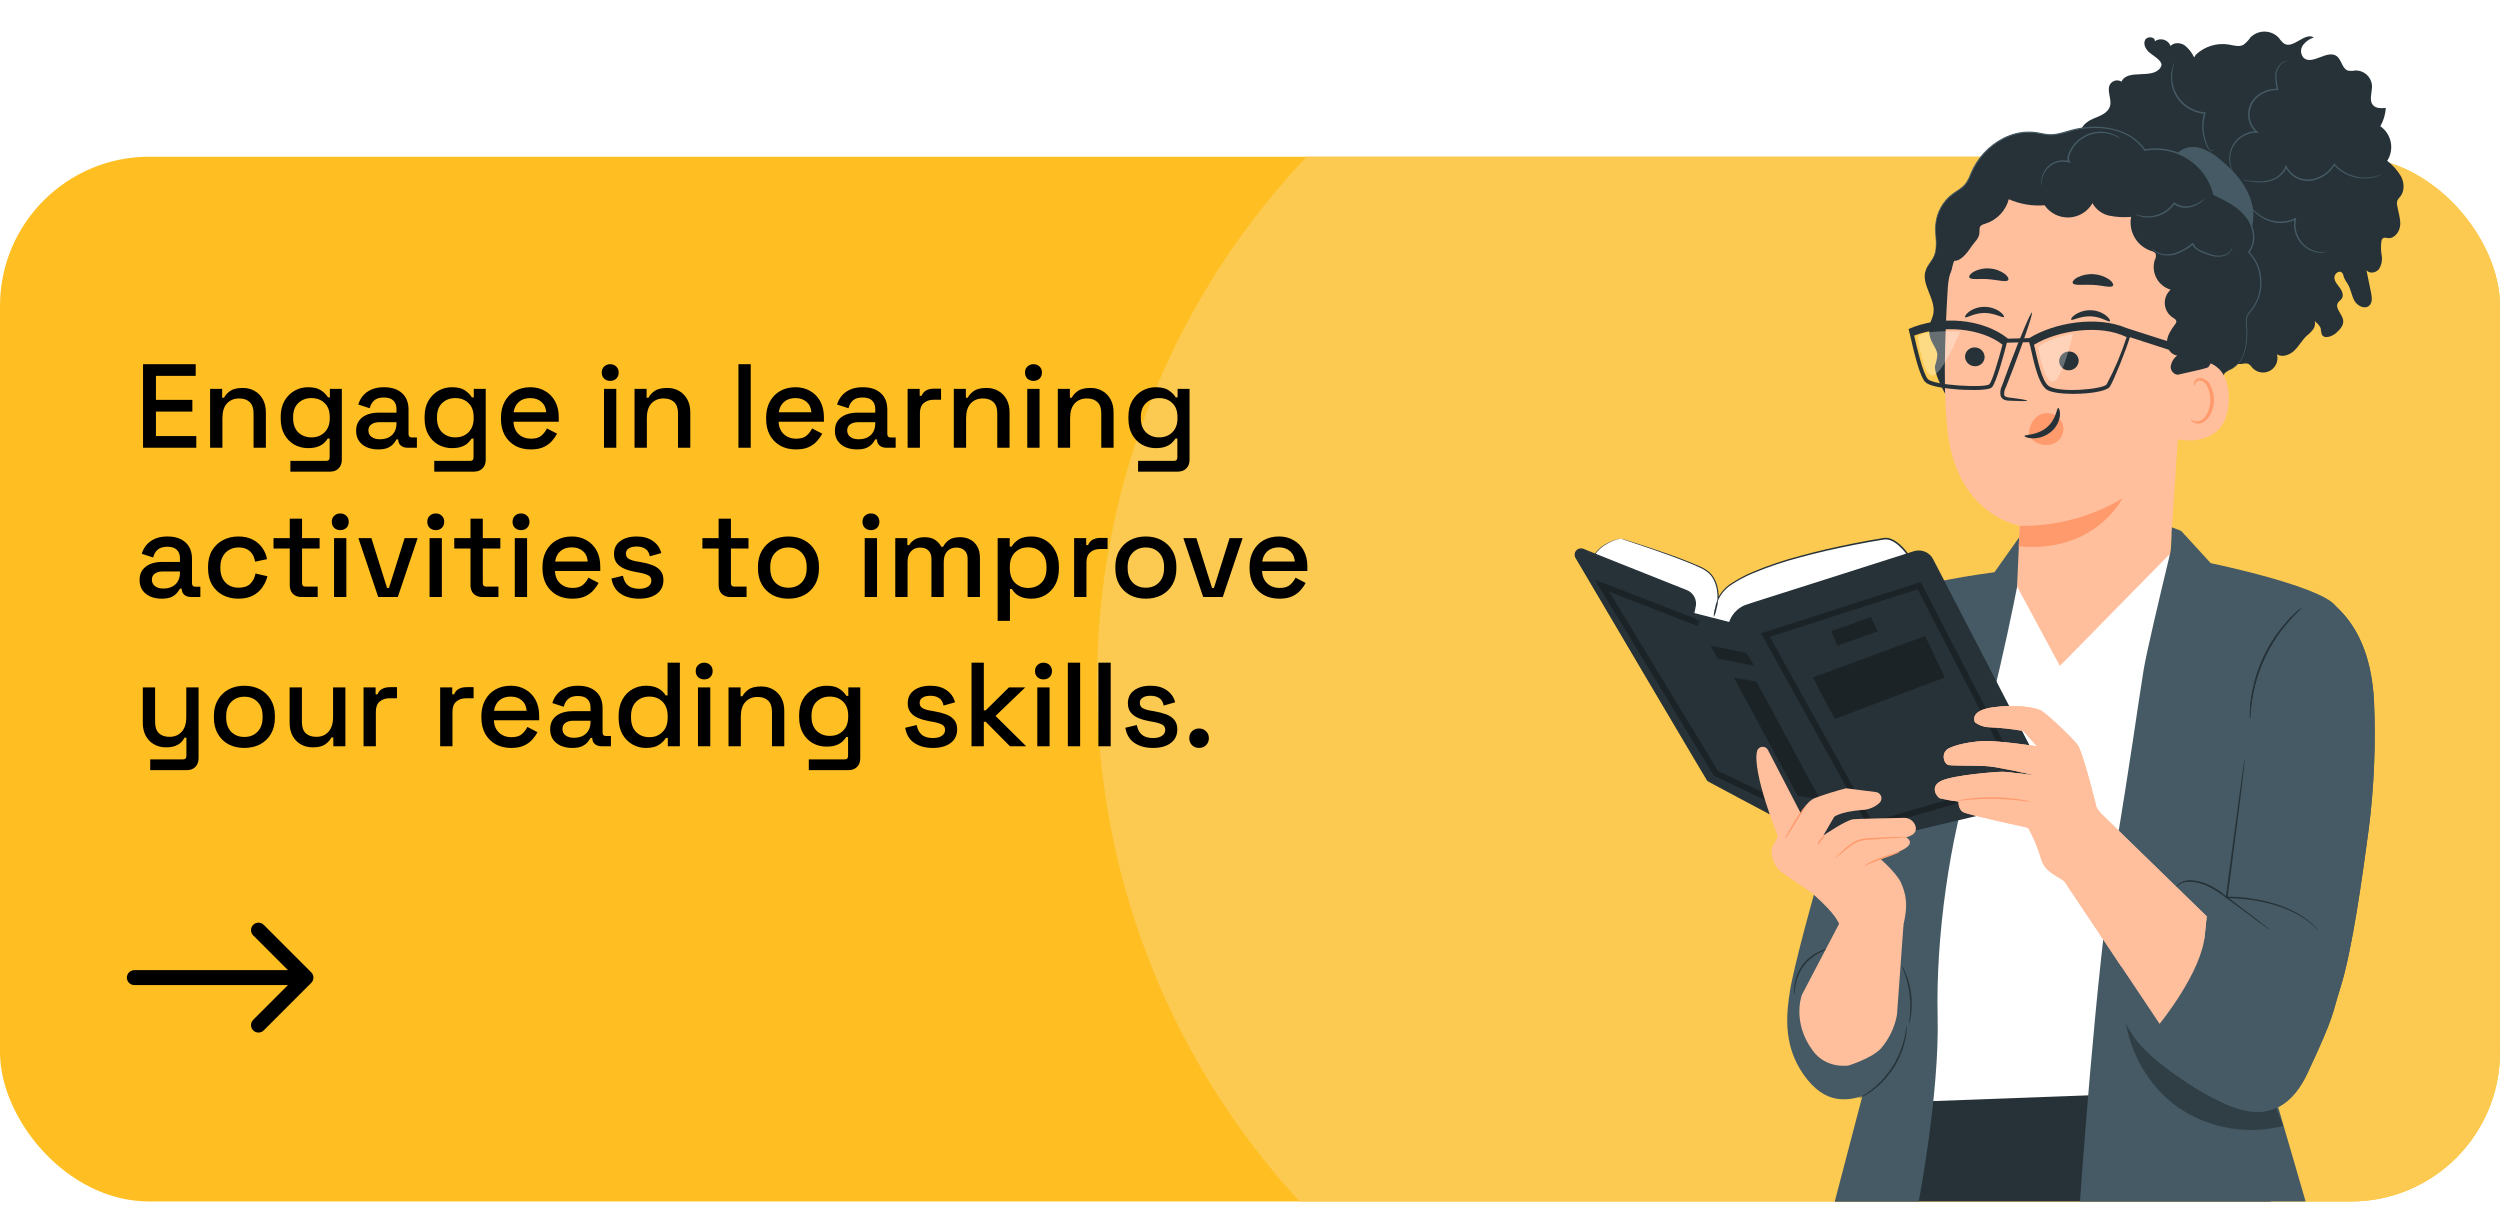 <svg width="335" height="165" viewBox="0 0 335 165" fill="none" xmlns="http://www.w3.org/2000/svg">
<g clip-path="url(#clip0_352_7649)">
<rect y="21" width="335" height="140" rx="20" fill="#FFBF23"/>
<circle cx="249.5" cy="91.5" r="102.5" fill="#FCCA50"/>
<path d="M18 130C17.448 130 17 130.448 17 131C17 131.552 17.448 132 18 132V130ZM41.707 131.707C42.098 131.317 42.098 130.683 41.707 130.293L35.343 123.929C34.953 123.538 34.319 123.538 33.929 123.929C33.538 124.319 33.538 124.953 33.929 125.343L39.586 131L33.929 136.657C33.538 137.047 33.538 137.681 33.929 138.071C34.319 138.462 34.953 138.462 35.343 138.071L41.707 131.707ZM18 132H41V130H18V132Z" fill="black"/>
<path d="M19.168 60V48.8H26.224V50.368H20.896V53.584H25.776V55.152H20.896V58.432H26.304V60H19.168ZM28.154 60V52.112H29.77V53.296H30.026C30.175 52.976 30.442 52.677 30.826 52.4C31.209 52.123 31.78 51.984 32.538 51.984C33.135 51.984 33.663 52.117 34.121 52.384C34.591 52.651 34.959 53.029 35.225 53.52C35.492 54 35.626 54.581 35.626 55.264V60H33.977V55.392C33.977 54.709 33.807 54.208 33.465 53.888C33.124 53.557 32.655 53.392 32.057 53.392C31.375 53.392 30.826 53.616 30.41 54.064C30.004 54.512 29.802 55.163 29.802 56.016V60H28.154ZM37.613 56.096V55.856C37.613 55.024 37.779 54.315 38.109 53.728C38.451 53.141 38.899 52.688 39.453 52.368C40.008 52.048 40.616 51.888 41.277 51.888C42.045 51.888 42.632 52.032 43.037 52.32C43.453 52.608 43.757 52.917 43.949 53.248H44.205V52.112H45.805V61.616C45.805 62.096 45.661 62.48 45.373 62.768C45.096 63.056 44.712 63.2 44.221 63.2H38.909V61.76H43.709C44.019 61.76 44.173 61.6 44.173 61.28V58.768H43.917C43.8 58.96 43.635 59.157 43.421 59.36C43.208 59.563 42.925 59.728 42.573 59.856C42.232 59.984 41.8 60.048 41.277 60.048C40.616 60.048 40.003 59.893 39.437 59.584C38.883 59.264 38.44 58.811 38.109 58.224C37.779 57.627 37.613 56.917 37.613 56.096ZM41.725 58.608C42.44 58.608 43.027 58.384 43.485 57.936C43.955 57.477 44.189 56.848 44.189 56.048V55.904C44.189 55.083 43.96 54.453 43.501 54.016C43.043 53.568 42.451 53.344 41.725 53.344C41.021 53.344 40.435 53.568 39.965 54.016C39.507 54.453 39.277 55.083 39.277 55.904V56.048C39.277 56.848 39.507 57.477 39.965 57.936C40.435 58.384 41.021 58.608 41.725 58.608ZM50.68 60.224C50.114 60.224 49.608 60.128 49.16 59.936C48.722 59.744 48.37 59.461 48.104 59.088C47.848 58.715 47.72 58.261 47.72 57.728C47.72 57.184 47.848 56.736 48.104 56.384C48.37 56.021 48.728 55.749 49.176 55.568C49.634 55.387 50.152 55.296 50.728 55.296H53.128V54.784C53.128 54.325 52.989 53.957 52.712 53.68C52.434 53.403 52.008 53.264 51.432 53.264C50.866 53.264 50.434 53.397 50.136 53.664C49.837 53.931 49.64 54.277 49.544 54.704L48.008 54.208C48.136 53.781 48.338 53.397 48.616 53.056C48.904 52.704 49.282 52.421 49.752 52.208C50.221 51.995 50.786 51.888 51.448 51.888C52.472 51.888 53.277 52.149 53.864 52.672C54.45 53.195 54.744 53.936 54.744 54.896V58.144C54.744 58.464 54.893 58.624 55.192 58.624H55.864V60H54.632C54.258 60 53.954 59.904 53.72 59.712C53.485 59.52 53.368 59.259 53.368 58.928V58.88H53.128C53.042 59.04 52.914 59.227 52.744 59.44C52.573 59.653 52.322 59.84 51.992 60C51.661 60.149 51.224 60.224 50.68 60.224ZM50.92 58.864C51.581 58.864 52.114 58.677 52.52 58.304C52.925 57.92 53.128 57.397 53.128 56.736V56.576H50.824C50.386 56.576 50.034 56.672 49.768 56.864C49.501 57.045 49.368 57.317 49.368 57.68C49.368 58.043 49.506 58.331 49.784 58.544C50.061 58.757 50.44 58.864 50.92 58.864ZM56.895 56.096V55.856C56.895 55.024 57.06 54.315 57.391 53.728C57.732 53.141 58.18 52.688 58.734 52.368C59.289 52.048 59.897 51.888 60.559 51.888C61.327 51.888 61.913 52.032 62.319 52.32C62.734 52.608 63.038 52.917 63.23 53.248H63.486V52.112H65.087V61.616C65.087 62.096 64.942 62.48 64.654 62.768C64.377 63.056 63.993 63.2 63.502 63.2H58.191V61.76H62.99C63.3 61.76 63.455 61.6 63.455 61.28V58.768H63.199C63.081 58.96 62.916 59.157 62.703 59.36C62.489 59.563 62.206 59.728 61.855 59.856C61.513 59.984 61.081 60.048 60.559 60.048C59.897 60.048 59.284 59.893 58.718 59.584C58.164 59.264 57.721 58.811 57.391 58.224C57.06 57.627 56.895 56.917 56.895 56.096ZM61.007 58.608C61.721 58.608 62.308 58.384 62.767 57.936C63.236 57.477 63.471 56.848 63.471 56.048V55.904C63.471 55.083 63.241 54.453 62.782 54.016C62.324 53.568 61.732 53.344 61.007 53.344C60.303 53.344 59.716 53.568 59.246 54.016C58.788 54.453 58.559 55.083 58.559 55.904V56.048C58.559 56.848 58.788 57.477 59.246 57.936C59.716 58.384 60.303 58.608 61.007 58.608ZM71.129 60.224C70.329 60.224 69.63 60.059 69.033 59.728C68.436 59.387 67.966 58.912 67.625 58.304C67.294 57.685 67.129 56.971 67.129 56.16V55.968C67.129 55.147 67.294 54.432 67.625 53.824C67.956 53.205 68.414 52.731 69.001 52.4C69.598 52.059 70.286 51.888 71.065 51.888C71.822 51.888 72.484 52.059 73.049 52.4C73.625 52.731 74.073 53.195 74.393 53.792C74.713 54.389 74.873 55.088 74.873 55.888V56.512H68.809C68.83 57.205 69.059 57.76 69.497 58.176C69.945 58.581 70.499 58.784 71.161 58.784C71.779 58.784 72.243 58.645 72.553 58.368C72.873 58.091 73.118 57.771 73.289 57.408L74.649 58.112C74.499 58.411 74.281 58.725 73.993 59.056C73.716 59.387 73.347 59.664 72.889 59.888C72.43 60.112 71.844 60.224 71.129 60.224ZM68.825 55.248H73.193C73.15 54.651 72.937 54.187 72.553 53.856C72.169 53.515 71.668 53.344 71.049 53.344C70.43 53.344 69.924 53.515 69.529 53.856C69.145 54.187 68.91 54.651 68.825 55.248ZM80.935 60V52.112H82.583V60H80.935ZM81.767 51.04C81.447 51.04 81.175 50.939 80.951 50.736C80.737 50.523 80.631 50.251 80.631 49.92C80.631 49.589 80.737 49.323 80.951 49.12C81.175 48.907 81.447 48.8 81.767 48.8C82.097 48.8 82.369 48.907 82.583 49.12C82.796 49.323 82.903 49.589 82.903 49.92C82.903 50.251 82.796 50.523 82.583 50.736C82.369 50.939 82.097 51.04 81.767 51.04ZM85.028 60V52.112H86.644V53.296H86.9C87.05 52.976 87.317 52.677 87.701 52.4C88.085 52.123 88.655 51.984 89.412 51.984C90.01 51.984 90.538 52.117 90.996 52.384C91.466 52.651 91.834 53.029 92.1 53.52C92.367 54 92.501 54.581 92.501 55.264V60H90.853V55.392C90.853 54.709 90.682 54.208 90.341 53.888C89.999 53.557 89.53 53.392 88.933 53.392C88.25 53.392 87.701 53.616 87.284 54.064C86.879 54.512 86.677 55.163 86.677 56.016V60H85.028ZM98.95 60V48.8H100.598V60H98.95ZM106.66 60.224C105.86 60.224 105.161 60.059 104.564 59.728C103.967 59.387 103.497 58.912 103.156 58.304C102.825 57.685 102.66 56.971 102.66 56.16V55.968C102.66 55.147 102.825 54.432 103.156 53.824C103.487 53.205 103.945 52.731 104.532 52.4C105.129 52.059 105.817 51.888 106.596 51.888C107.353 51.888 108.015 52.059 108.58 52.4C109.156 52.731 109.604 53.195 109.924 53.792C110.244 54.389 110.404 55.088 110.404 55.888V56.512H104.34C104.361 57.205 104.591 57.76 105.028 58.176C105.476 58.581 106.031 58.784 106.692 58.784C107.311 58.784 107.775 58.645 108.084 58.368C108.404 58.091 108.649 57.771 108.82 57.408L110.18 58.112C110.031 58.411 109.812 58.725 109.524 59.056C109.247 59.387 108.879 59.664 108.42 59.888C107.961 60.112 107.375 60.224 106.66 60.224ZM104.356 55.248H108.724C108.681 54.651 108.468 54.187 108.084 53.856C107.7 53.515 107.199 53.344 106.58 53.344C105.961 53.344 105.455 53.515 105.06 53.856C104.676 54.187 104.441 54.651 104.356 55.248ZM114.836 60.224C114.271 60.224 113.764 60.128 113.316 59.936C112.879 59.744 112.527 59.461 112.26 59.088C112.004 58.715 111.876 58.261 111.876 57.728C111.876 57.184 112.004 56.736 112.26 56.384C112.527 56.021 112.884 55.749 113.332 55.568C113.791 55.387 114.308 55.296 114.884 55.296H117.284V54.784C117.284 54.325 117.145 53.957 116.868 53.68C116.591 53.403 116.164 53.264 115.588 53.264C115.023 53.264 114.591 53.397 114.292 53.664C113.993 53.931 113.796 54.277 113.7 54.704L112.164 54.208C112.292 53.781 112.495 53.397 112.772 53.056C113.06 52.704 113.439 52.421 113.908 52.208C114.377 51.995 114.943 51.888 115.604 51.888C116.628 51.888 117.433 52.149 118.02 52.672C118.607 53.195 118.9 53.936 118.9 54.896V58.144C118.9 58.464 119.049 58.624 119.348 58.624H120.02V60H118.788C118.415 60 118.111 59.904 117.876 59.712C117.641 59.52 117.524 59.259 117.524 58.928V58.88H117.284C117.199 59.04 117.071 59.227 116.9 59.44C116.729 59.653 116.479 59.84 116.148 60C115.817 60.149 115.38 60.224 114.836 60.224ZM115.076 58.864C115.737 58.864 116.271 58.677 116.676 58.304C117.081 57.92 117.284 57.397 117.284 56.736V56.576H114.98C114.543 56.576 114.191 56.672 113.924 56.864C113.657 57.045 113.524 57.317 113.524 57.68C113.524 58.043 113.663 58.331 113.94 58.544C114.217 58.757 114.596 58.864 115.076 58.864ZM121.622 60V52.112H123.238V53.04H123.494C123.622 52.709 123.825 52.469 124.102 52.32C124.39 52.16 124.742 52.08 125.158 52.08H126.102V53.568H125.094C124.561 53.568 124.124 53.717 123.782 54.016C123.441 54.304 123.27 54.752 123.27 55.36V60H121.622ZM127.81 60V52.112H129.426V53.296H129.682C129.831 52.976 130.098 52.677 130.482 52.4C130.866 52.123 131.436 51.984 132.194 51.984C132.791 51.984 133.319 52.117 133.778 52.384C134.247 52.651 134.615 53.029 134.882 53.52C135.148 54 135.282 54.581 135.282 55.264V60H133.634V55.392C133.634 54.709 133.463 54.208 133.122 53.888C132.78 53.557 132.311 53.392 131.714 53.392C131.031 53.392 130.482 53.616 130.066 54.064C129.66 54.512 129.458 55.163 129.458 56.016V60H127.81ZM137.654 60V52.112H139.302V60H137.654ZM138.486 51.04C138.166 51.04 137.894 50.939 137.67 50.736C137.456 50.523 137.35 50.251 137.35 49.92C137.35 49.589 137.456 49.323 137.67 49.12C137.894 48.907 138.166 48.8 138.486 48.8C138.816 48.8 139.088 48.907 139.302 49.12C139.515 49.323 139.622 49.589 139.622 49.92C139.622 50.251 139.515 50.523 139.302 50.736C139.088 50.939 138.816 51.04 138.486 51.04ZM141.747 60V52.112H143.363V53.296H143.619C143.769 52.976 144.035 52.677 144.419 52.4C144.803 52.123 145.374 51.984 146.131 51.984C146.729 51.984 147.257 52.117 147.715 52.384C148.185 52.651 148.553 53.029 148.819 53.52C149.086 54 149.219 54.581 149.219 55.264V60H147.571V55.392C147.571 54.709 147.401 54.208 147.059 53.888C146.718 53.557 146.249 53.392 145.651 53.392C144.969 53.392 144.419 53.616 144.003 54.064C143.598 54.512 143.395 55.163 143.395 56.016V60H141.747ZM151.207 56.096V55.856C151.207 55.024 151.372 54.315 151.703 53.728C152.044 53.141 152.492 52.688 153.047 52.368C153.602 52.048 154.21 51.888 154.871 51.888C155.639 51.888 156.226 52.032 156.631 52.32C157.047 52.608 157.351 52.917 157.543 53.248H157.799V52.112H159.399V61.616C159.399 62.096 159.255 62.48 158.967 62.768C158.69 63.056 158.306 63.2 157.815 63.2H152.503V61.76H157.303C157.612 61.76 157.767 61.6 157.767 61.28V58.768H157.511C157.394 58.96 157.228 59.157 157.015 59.36C156.802 59.563 156.519 59.728 156.167 59.856C155.826 59.984 155.394 60.048 154.871 60.048C154.21 60.048 153.596 59.893 153.031 59.584C152.476 59.264 152.034 58.811 151.703 58.224C151.372 57.627 151.207 56.917 151.207 56.096ZM155.319 58.608C156.034 58.608 156.62 58.384 157.079 57.936C157.548 57.477 157.783 56.848 157.783 56.048V55.904C157.783 55.083 157.554 54.453 157.095 54.016C156.636 53.568 156.044 53.344 155.319 53.344C154.615 53.344 154.028 53.568 153.559 54.016C153.1 54.453 152.871 55.083 152.871 55.904V56.048C152.871 56.848 153.1 57.477 153.559 57.936C154.028 58.384 154.615 58.608 155.319 58.608ZM21.664 80.224C21.099 80.224 20.592 80.128 20.144 79.936C19.707 79.744 19.355 79.461 19.088 79.088C18.832 78.715 18.704 78.261 18.704 77.728C18.704 77.184 18.832 76.736 19.088 76.384C19.355 76.021 19.712 75.749 20.16 75.568C20.619 75.387 21.136 75.296 21.712 75.296H24.112V74.784C24.112 74.325 23.973 73.957 23.696 73.68C23.419 73.403 22.992 73.264 22.416 73.264C21.851 73.264 21.419 73.397 21.12 73.664C20.821 73.931 20.624 74.277 20.528 74.704L18.992 74.208C19.12 73.781 19.323 73.397 19.6 73.056C19.888 72.704 20.267 72.421 20.736 72.208C21.205 71.995 21.771 71.888 22.432 71.888C23.456 71.888 24.261 72.149 24.848 72.672C25.435 73.195 25.728 73.936 25.728 74.896V78.144C25.728 78.464 25.877 78.624 26.176 78.624H26.848V80H25.616C25.243 80 24.939 79.904 24.704 79.712C24.469 79.52 24.352 79.259 24.352 78.928V78.88H24.112C24.027 79.04 23.899 79.227 23.728 79.44C23.557 79.653 23.307 79.84 22.976 80C22.645 80.149 22.208 80.224 21.664 80.224ZM21.904 78.864C22.565 78.864 23.099 78.677 23.504 78.304C23.909 77.92 24.112 77.397 24.112 76.736V76.576H21.808C21.371 76.576 21.019 76.672 20.752 76.864C20.485 77.045 20.352 77.317 20.352 77.68C20.352 78.043 20.491 78.331 20.768 78.544C21.045 78.757 21.424 78.864 21.904 78.864ZM31.927 80.224C31.169 80.224 30.482 80.064 29.863 79.744C29.255 79.424 28.77 78.96 28.407 78.352C28.055 77.744 27.879 77.013 27.879 76.16V75.952C27.879 75.099 28.055 74.373 28.407 73.776C28.77 73.168 29.255 72.704 29.863 72.384C30.482 72.053 31.169 71.888 31.927 71.888C32.684 71.888 33.33 72.027 33.863 72.304C34.396 72.581 34.823 72.949 35.143 73.408C35.474 73.867 35.687 74.373 35.783 74.928L34.183 75.264C34.13 74.912 34.017 74.592 33.847 74.304C33.676 74.016 33.436 73.787 33.127 73.616C32.818 73.445 32.428 73.36 31.959 73.36C31.5 73.36 31.084 73.467 30.711 73.68C30.348 73.883 30.06 74.181 29.847 74.576C29.634 74.96 29.527 75.429 29.527 75.984V76.128C29.527 76.683 29.634 77.157 29.847 77.552C30.06 77.947 30.348 78.245 30.711 78.448C31.084 78.651 31.5 78.752 31.959 78.752C32.652 78.752 33.18 78.576 33.543 78.224C33.906 77.861 34.135 77.403 34.231 76.848L35.831 77.216C35.703 77.76 35.474 78.261 35.143 78.72C34.823 79.179 34.396 79.547 33.863 79.824C33.33 80.091 32.684 80.224 31.927 80.224ZM40.395 80C39.915 80 39.531 79.856 39.243 79.568C38.965 79.28 38.827 78.896 38.827 78.416V73.504H36.651V72.112H38.827V69.504H40.475V72.112H42.827V73.504H40.475V78.128C40.475 78.448 40.624 78.608 40.923 78.608H42.571V80H40.395ZM44.763 80V72.112H46.411V80H44.763ZM45.595 71.04C45.275 71.04 45.003 70.939 44.779 70.736C44.566 70.523 44.459 70.251 44.459 69.92C44.459 69.589 44.566 69.323 44.779 69.12C45.003 68.907 45.275 68.8 45.595 68.8C45.925 68.8 46.197 68.907 46.411 69.12C46.624 69.323 46.731 69.589 46.731 69.92C46.731 70.251 46.624 70.523 46.411 70.736C46.197 70.939 45.925 71.04 45.595 71.04ZM50.681 80L48.025 72.112H49.769L51.865 78.784H52.121L54.217 72.112H55.961L53.305 80H50.681ZM57.56 80V72.112H59.208V80H57.56ZM58.392 71.04C58.072 71.04 57.8 70.939 57.576 70.736C57.362 70.523 57.256 70.251 57.256 69.92C57.256 69.589 57.362 69.323 57.576 69.12C57.8 68.907 58.072 68.8 58.392 68.8C58.722 68.8 58.994 68.907 59.208 69.12C59.421 69.323 59.528 69.589 59.528 69.92C59.528 70.251 59.421 70.523 59.208 70.736C58.994 70.939 58.722 71.04 58.392 71.04ZM64.614 80C64.133 80 63.749 79.856 63.462 79.568C63.184 79.28 63.045 78.896 63.045 78.416V73.504H60.87V72.112H63.045V69.504H64.694V72.112H67.046V73.504H64.694V78.128C64.694 78.448 64.843 78.608 65.141 78.608H66.79V80H64.614ZM68.982 80V72.112H70.63V80H68.982ZM69.814 71.04C69.494 71.04 69.222 70.939 68.998 70.736C68.784 70.523 68.678 70.251 68.678 69.92C68.678 69.589 68.784 69.323 68.998 69.12C69.222 68.907 69.494 68.8 69.814 68.8C70.144 68.8 70.416 68.907 70.63 69.12C70.843 69.323 70.95 69.589 70.95 69.92C70.95 70.251 70.843 70.523 70.63 70.736C70.416 70.939 70.144 71.04 69.814 71.04ZM76.691 80.224C75.891 80.224 75.193 80.059 74.595 79.728C73.998 79.387 73.529 78.912 73.187 78.304C72.857 77.685 72.691 76.971 72.691 76.16V75.968C72.691 75.147 72.857 74.432 73.187 73.824C73.518 73.205 73.977 72.731 74.563 72.4C75.161 72.059 75.849 71.888 76.627 71.888C77.385 71.888 78.046 72.059 78.611 72.4C79.187 72.731 79.635 73.195 79.955 73.792C80.275 74.389 80.435 75.088 80.435 75.888V76.512H74.371C74.393 77.205 74.622 77.76 75.059 78.176C75.507 78.581 76.062 78.784 76.723 78.784C77.342 78.784 77.806 78.645 78.115 78.368C78.435 78.091 78.681 77.771 78.851 77.408L80.211 78.112C80.062 78.411 79.843 78.725 79.555 79.056C79.278 79.387 78.91 79.664 78.451 79.888C77.993 80.112 77.406 80.224 76.691 80.224ZM74.387 75.248H78.755C78.713 74.651 78.499 74.187 78.115 73.856C77.731 73.515 77.23 73.344 76.611 73.344C75.993 73.344 75.486 73.515 75.091 73.856C74.707 74.187 74.473 74.651 74.387 75.248ZM85.651 80.224C84.648 80.224 83.817 80 83.155 79.552C82.494 79.104 82.088 78.427 81.939 77.52L83.475 77.152C83.561 77.589 83.704 77.936 83.907 78.192C84.11 78.448 84.361 78.629 84.659 78.736C84.969 78.843 85.299 78.896 85.651 78.896C86.174 78.896 86.574 78.795 86.851 78.592C87.139 78.389 87.283 78.128 87.283 77.808C87.283 77.488 87.15 77.253 86.883 77.104C86.617 76.955 86.222 76.832 85.699 76.736L85.155 76.64C84.622 76.544 84.136 76.405 83.699 76.224C83.262 76.043 82.915 75.792 82.659 75.472C82.403 75.152 82.275 74.741 82.275 74.24C82.275 73.493 82.552 72.917 83.107 72.512C83.662 72.096 84.398 71.888 85.315 71.888C86.201 71.888 86.926 72.091 87.491 72.496C88.067 72.891 88.441 73.429 88.611 74.112L87.075 74.544C86.979 74.064 86.776 73.728 86.467 73.536C86.158 73.333 85.774 73.232 85.315 73.232C84.867 73.232 84.515 73.317 84.259 73.488C84.003 73.648 83.875 73.877 83.875 74.176C83.875 74.496 83.998 74.731 84.243 74.88C84.499 75.029 84.841 75.141 85.267 75.216L85.827 75.312C86.392 75.408 86.91 75.541 87.379 75.712C87.849 75.883 88.216 76.128 88.483 76.448C88.76 76.768 88.899 77.195 88.899 77.728C88.899 78.517 88.606 79.131 88.019 79.568C87.433 80.005 86.643 80.224 85.651 80.224ZM97.864 80C97.383 80 96.999 79.856 96.712 79.568C96.434 79.28 96.296 78.896 96.296 78.416V73.504H94.12V72.112H96.296V69.504H97.944V72.112H100.296V73.504H97.944V78.128C97.944 78.448 98.093 78.608 98.391 78.608H100.04V80H97.864ZM105.646 80.224C104.857 80.224 104.153 80.064 103.534 79.744C102.926 79.413 102.446 78.944 102.094 78.336C101.742 77.728 101.566 77.008 101.566 76.176V75.936C101.566 75.104 101.742 74.389 102.094 73.792C102.446 73.184 102.926 72.715 103.534 72.384C104.153 72.053 104.857 71.888 105.646 71.888C106.436 71.888 107.14 72.053 107.758 72.384C108.377 72.715 108.862 73.184 109.214 73.792C109.566 74.389 109.742 75.104 109.742 75.936V76.176C109.742 77.008 109.566 77.728 109.214 78.336C108.862 78.944 108.377 79.413 107.758 79.744C107.14 80.064 106.436 80.224 105.646 80.224ZM105.646 78.752C106.372 78.752 106.958 78.523 107.406 78.064C107.865 77.595 108.094 76.949 108.094 76.128V75.984C108.094 75.163 107.87 74.523 107.422 74.064C106.974 73.595 106.382 73.36 105.646 73.36C104.932 73.36 104.345 73.595 103.886 74.064C103.438 74.523 103.214 75.163 103.214 75.984V76.128C103.214 76.949 103.438 77.595 103.886 78.064C104.345 78.523 104.932 78.752 105.646 78.752ZM115.872 80V72.112H117.52V80H115.872ZM116.704 71.04C116.384 71.04 116.112 70.939 115.888 70.736C115.675 70.523 115.568 70.251 115.568 69.92C115.568 69.589 115.675 69.323 115.888 69.12C116.112 68.907 116.384 68.8 116.704 68.8C117.035 68.8 117.307 68.907 117.52 69.12C117.734 69.323 117.84 69.589 117.84 69.92C117.84 70.251 117.734 70.523 117.52 70.736C117.307 70.939 117.035 71.04 116.704 71.04ZM119.966 80V72.112H121.582V73.04H121.838C121.987 72.763 122.227 72.517 122.558 72.304C122.889 72.091 123.337 71.984 123.902 71.984C124.489 71.984 124.958 72.107 125.31 72.352C125.673 72.587 125.945 72.891 126.126 73.264H126.382C126.563 72.901 126.825 72.597 127.166 72.352C127.518 72.107 128.014 71.984 128.654 71.984C129.166 71.984 129.619 72.091 130.014 72.304C130.409 72.507 130.723 72.816 130.958 73.232C131.193 73.637 131.31 74.144 131.31 74.752V80H129.662V74.88C129.662 74.4 129.529 74.032 129.262 73.776C129.006 73.509 128.638 73.376 128.158 73.376C127.646 73.376 127.235 73.541 126.926 73.872C126.617 74.203 126.462 74.677 126.462 75.296V80H124.814V74.88C124.814 74.4 124.681 74.032 124.414 73.776C124.158 73.509 123.79 73.376 123.31 73.376C122.798 73.376 122.387 73.541 122.078 73.872C121.769 74.203 121.614 74.677 121.614 75.296V80H119.966ZM133.685 83.2V72.112H135.301V73.248H135.557C135.759 72.896 136.063 72.581 136.469 72.304C136.885 72.027 137.477 71.888 138.245 71.888C138.906 71.888 139.509 72.048 140.053 72.368C140.607 72.688 141.05 73.152 141.381 73.76C141.722 74.357 141.893 75.083 141.893 75.936V76.176C141.893 77.029 141.727 77.76 141.397 78.368C141.066 78.965 140.623 79.424 140.069 79.744C139.514 80.064 138.906 80.224 138.245 80.224C137.733 80.224 137.301 80.16 136.949 80.032C136.597 79.904 136.314 79.744 136.101 79.552C135.887 79.349 135.717 79.141 135.589 78.928H135.333V83.2H133.685ZM137.765 78.784C138.49 78.784 139.082 78.555 139.541 78.096C139.999 77.637 140.229 76.981 140.229 76.128V75.984C140.229 75.141 139.994 74.491 139.525 74.032C139.066 73.573 138.479 73.344 137.765 73.344C137.061 73.344 136.474 73.573 136.005 74.032C135.546 74.491 135.317 75.141 135.317 75.984V76.128C135.317 76.981 135.546 77.637 136.005 78.096C136.474 78.555 137.061 78.784 137.765 78.784ZM143.935 80V72.112H145.551V73.04H145.807C145.935 72.709 146.137 72.469 146.415 72.32C146.703 72.16 147.055 72.08 147.471 72.08H148.415V73.568H147.407C146.873 73.568 146.436 73.717 146.095 74.016C145.753 74.304 145.583 74.752 145.583 75.36V80H143.935ZM153.537 80.224C152.748 80.224 152.044 80.064 151.425 79.744C150.817 79.413 150.337 78.944 149.985 78.336C149.633 77.728 149.457 77.008 149.457 76.176V75.936C149.457 75.104 149.633 74.389 149.985 73.792C150.337 73.184 150.817 72.715 151.425 72.384C152.044 72.053 152.748 71.888 153.537 71.888C154.326 71.888 155.03 72.053 155.649 72.384C156.268 72.715 156.753 73.184 157.105 73.792C157.457 74.389 157.633 75.104 157.633 75.936V76.176C157.633 77.008 157.457 77.728 157.105 78.336C156.753 78.944 156.268 79.413 155.649 79.744C155.03 80.064 154.326 80.224 153.537 80.224ZM153.537 78.752C154.262 78.752 154.849 78.523 155.297 78.064C155.756 77.595 155.985 76.949 155.985 76.128V75.984C155.985 75.163 155.761 74.523 155.313 74.064C154.865 73.595 154.273 73.36 153.537 73.36C152.822 73.36 152.236 73.595 151.777 74.064C151.329 74.523 151.105 75.163 151.105 75.984V76.128C151.105 76.949 151.329 77.595 151.777 78.064C152.236 78.523 152.822 78.752 153.537 78.752ZM161.228 80L158.572 72.112H160.316L162.411 78.784H162.668L164.764 72.112H166.508L163.852 80H161.228ZM171.441 80.224C170.641 80.224 169.943 80.059 169.345 79.728C168.748 79.387 168.279 78.912 167.937 78.304C167.607 77.685 167.441 76.971 167.441 76.16V75.968C167.441 75.147 167.607 74.432 167.937 73.824C168.268 73.205 168.727 72.731 169.313 72.4C169.911 72.059 170.599 71.888 171.377 71.888C172.135 71.888 172.796 72.059 173.361 72.4C173.937 72.731 174.385 73.195 174.705 73.792C175.025 74.389 175.185 75.088 175.185 75.888V76.512H169.121C169.143 77.205 169.372 77.76 169.809 78.176C170.257 78.581 170.812 78.784 171.473 78.784C172.092 78.784 172.556 78.645 172.865 78.368C173.185 78.091 173.431 77.771 173.601 77.408L174.961 78.112C174.812 78.411 174.593 78.725 174.305 79.056C174.028 79.387 173.66 79.664 173.201 79.888C172.743 80.112 172.156 80.224 171.441 80.224ZM169.137 75.248H173.505C173.463 74.651 173.249 74.187 172.865 73.856C172.481 73.515 171.98 73.344 171.361 73.344C170.743 73.344 170.236 73.515 169.841 73.856C169.457 74.187 169.223 74.651 169.137 75.248ZM20.128 103.2V101.76H24.528C24.827 101.76 24.976 101.6 24.976 101.28V98.848H24.72C24.624 99.061 24.475 99.269 24.272 99.472C24.08 99.664 23.819 99.824 23.488 99.952C23.157 100.08 22.741 100.144 22.24 100.144C21.643 100.144 21.109 100.011 20.64 99.744C20.171 99.477 19.803 99.099 19.536 98.608C19.269 98.117 19.136 97.536 19.136 96.864V92.112H20.784V96.736C20.784 97.419 20.955 97.925 21.296 98.256C21.637 98.576 22.112 98.736 22.72 98.736C23.392 98.736 23.931 98.512 24.336 98.064C24.752 97.616 24.96 96.965 24.96 96.112V92.112H26.608V101.616C26.608 102.096 26.464 102.48 26.176 102.768C25.899 103.056 25.515 103.2 25.024 103.2H20.128ZM32.74 100.224C31.951 100.224 31.247 100.064 30.628 99.744C30.02 99.413 29.54 98.944 29.188 98.336C28.836 97.728 28.66 97.008 28.66 96.176V95.936C28.66 95.104 28.836 94.389 29.188 93.792C29.54 93.184 30.02 92.715 30.628 92.384C31.247 92.053 31.951 91.888 32.74 91.888C33.529 91.888 34.233 92.053 34.852 92.384C35.471 92.715 35.956 93.184 36.308 93.792C36.66 94.389 36.836 95.104 36.836 95.936V96.176C36.836 97.008 36.66 97.728 36.308 98.336C35.956 98.944 35.471 99.413 34.852 99.744C34.233 100.064 33.529 100.224 32.74 100.224ZM32.74 98.752C33.465 98.752 34.052 98.523 34.5 98.064C34.959 97.595 35.188 96.949 35.188 96.128V95.984C35.188 95.163 34.964 94.523 34.516 94.064C34.068 93.595 33.476 93.36 32.74 93.36C32.026 93.36 31.439 93.595 30.98 94.064C30.532 94.523 30.308 95.163 30.308 95.984V96.128C30.308 96.949 30.532 97.595 30.98 98.064C31.439 98.523 32.026 98.752 32.74 98.752ZM41.912 100.144C41.315 100.144 40.781 100.011 40.312 99.744C39.843 99.477 39.474 99.099 39.208 98.608C38.941 98.117 38.808 97.531 38.808 96.848V92.112H40.456V96.736C40.456 97.419 40.627 97.925 40.968 98.256C41.309 98.576 41.784 98.736 42.392 98.736C43.064 98.736 43.602 98.512 44.008 98.064C44.424 97.605 44.632 96.949 44.632 96.096V92.112H46.28V100H44.664V98.816H44.408C44.258 99.136 43.992 99.44 43.608 99.728C43.224 100.005 42.658 100.144 41.912 100.144ZM48.716 100V92.112H50.332V93.04H50.588C50.716 92.709 50.919 92.469 51.196 92.32C51.484 92.16 51.836 92.08 52.252 92.08H53.196V93.568H52.188C51.655 93.568 51.217 93.717 50.876 94.016C50.535 94.304 50.364 94.752 50.364 95.36V100H48.716ZM58.982 100V92.112H60.598V93.04H60.854C60.982 92.709 61.184 92.469 61.462 92.32C61.75 92.16 62.102 92.08 62.518 92.08H63.462V93.568H62.454C61.92 93.568 61.483 93.717 61.142 94.016C60.8 94.304 60.63 94.752 60.63 95.36V100H58.982ZM68.504 100.224C67.704 100.224 67.005 100.059 66.408 99.728C65.811 99.387 65.341 98.912 65 98.304C64.669 97.685 64.504 96.971 64.504 96.16V95.968C64.504 95.147 64.669 94.432 65 93.824C65.331 93.205 65.789 92.731 66.376 92.4C66.973 92.059 67.661 91.888 68.44 91.888C69.197 91.888 69.859 92.059 70.424 92.4C71 92.731 71.448 93.195 71.768 93.792C72.088 94.389 72.248 95.088 72.248 95.888V96.512H66.184C66.205 97.205 66.434 97.76 66.872 98.176C67.32 98.581 67.874 98.784 68.536 98.784C69.154 98.784 69.618 98.645 69.928 98.368C70.248 98.091 70.493 97.771 70.664 97.408L72.024 98.112C71.874 98.411 71.656 98.725 71.368 99.056C71.091 99.387 70.722 99.664 70.264 99.888C69.805 100.112 69.219 100.224 68.504 100.224ZM66.2 95.248H70.568C70.525 94.651 70.312 94.187 69.928 93.856C69.544 93.515 69.043 93.344 68.424 93.344C67.805 93.344 67.299 93.515 66.904 93.856C66.52 94.187 66.285 94.651 66.2 95.248ZM76.68 100.224C76.114 100.224 75.608 100.128 75.16 99.936C74.722 99.744 74.37 99.461 74.104 99.088C73.848 98.715 73.72 98.261 73.72 97.728C73.72 97.184 73.848 96.736 74.104 96.384C74.37 96.021 74.728 95.749 75.176 95.568C75.634 95.387 76.152 95.296 76.728 95.296H79.128V94.784C79.128 94.325 78.989 93.957 78.712 93.68C78.434 93.403 78.008 93.264 77.432 93.264C76.866 93.264 76.434 93.397 76.136 93.664C75.837 93.931 75.64 94.277 75.544 94.704L74.008 94.208C74.136 93.781 74.338 93.397 74.616 93.056C74.904 92.704 75.282 92.421 75.752 92.208C76.221 91.995 76.786 91.888 77.448 91.888C78.472 91.888 79.277 92.149 79.864 92.672C80.45 93.195 80.744 93.936 80.744 94.896V98.144C80.744 98.464 80.893 98.624 81.192 98.624H81.864V100H80.632C80.258 100 79.954 99.904 79.72 99.712C79.485 99.52 79.368 99.259 79.368 98.928V98.88H79.128C79.042 99.04 78.914 99.227 78.744 99.44C78.573 99.653 78.322 99.84 77.992 100C77.661 100.149 77.224 100.224 76.68 100.224ZM76.92 98.864C77.581 98.864 78.114 98.677 78.52 98.304C78.925 97.92 79.128 97.397 79.128 96.736V96.576H76.824C76.386 96.576 76.034 96.672 75.768 96.864C75.501 97.045 75.368 97.317 75.368 97.68C75.368 98.043 75.506 98.331 75.784 98.544C76.061 98.757 76.44 98.864 76.92 98.864ZM86.543 100.224C85.892 100.224 85.289 100.064 84.734 99.744C84.18 99.424 83.732 98.965 83.391 98.368C83.06 97.76 82.894 97.029 82.894 96.176V95.936C82.894 95.093 83.06 94.368 83.391 93.76C83.721 93.152 84.164 92.688 84.719 92.368C85.273 92.048 85.881 91.888 86.543 91.888C87.055 91.888 87.481 91.952 87.823 92.08C88.174 92.208 88.463 92.373 88.686 92.576C88.91 92.768 89.081 92.971 89.198 93.184H89.454V88.8H91.103V100H89.487V98.88H89.231C89.028 99.221 88.719 99.531 88.302 99.808C87.897 100.085 87.311 100.224 86.543 100.224ZM87.007 98.784C87.721 98.784 88.308 98.555 88.766 98.096C89.236 97.637 89.471 96.981 89.471 96.128V95.984C89.471 95.141 89.241 94.491 88.782 94.032C88.324 93.573 87.732 93.344 87.007 93.344C86.302 93.344 85.716 93.573 85.246 94.032C84.788 94.491 84.558 95.141 84.558 95.984V96.128C84.558 96.981 84.788 97.637 85.246 98.096C85.716 98.555 86.302 98.784 87.007 98.784ZM93.528 100V92.112H95.177V100H93.528ZM94.361 91.04C94.04 91.04 93.769 90.939 93.544 90.736C93.331 90.523 93.225 90.251 93.225 89.92C93.225 89.589 93.331 89.323 93.544 89.12C93.769 88.907 94.04 88.8 94.361 88.8C94.691 88.8 94.963 88.907 95.177 89.12C95.39 89.323 95.496 89.589 95.496 89.92C95.496 90.251 95.39 90.523 95.177 90.736C94.963 90.939 94.691 91.04 94.361 91.04ZM97.622 100V92.112H99.238V93.296H99.494C99.644 92.976 99.91 92.677 100.294 92.4C100.678 92.123 101.249 91.984 102.006 91.984C102.604 91.984 103.132 92.117 103.59 92.384C104.06 92.651 104.428 93.029 104.694 93.52C104.961 94 105.094 94.581 105.094 95.264V100H103.446V95.392C103.446 94.709 103.276 94.208 102.934 93.888C102.593 93.557 102.124 93.392 101.526 93.392C100.844 93.392 100.294 93.616 99.878 94.064C99.473 94.512 99.27 95.163 99.27 96.016V100H97.622ZM107.082 96.096V95.856C107.082 95.024 107.247 94.315 107.578 93.728C107.919 93.141 108.367 92.688 108.922 92.368C109.477 92.048 110.085 91.888 110.746 91.888C111.514 91.888 112.101 92.032 112.506 92.32C112.922 92.608 113.226 92.917 113.418 93.248H113.674V92.112H115.274V101.616C115.274 102.096 115.13 102.48 114.842 102.768C114.565 103.056 114.181 103.2 113.69 103.2H108.378V101.76H113.178C113.487 101.76 113.642 101.6 113.642 101.28V98.768H113.386C113.269 98.96 113.103 99.157 112.89 99.36C112.677 99.563 112.394 99.728 112.042 99.856C111.701 99.984 111.269 100.048 110.746 100.048C110.085 100.048 109.471 99.893 108.906 99.584C108.351 99.264 107.909 98.811 107.578 98.224C107.247 97.627 107.082 96.917 107.082 96.096ZM111.194 98.608C111.909 98.608 112.495 98.384 112.954 97.936C113.423 97.477 113.658 96.848 113.658 96.048V95.904C113.658 95.083 113.429 94.453 112.97 94.016C112.511 93.568 111.919 93.344 111.194 93.344C110.49 93.344 109.903 93.568 109.434 94.016C108.975 94.453 108.746 95.083 108.746 95.904V96.048C108.746 96.848 108.975 97.477 109.434 97.936C109.903 98.384 110.49 98.608 111.194 98.608ZM125.011 100.224C124.008 100.224 123.176 100 122.515 99.552C121.853 99.104 121.448 98.427 121.299 97.52L122.835 97.152C122.92 97.589 123.064 97.936 123.267 98.192C123.469 98.448 123.72 98.629 124.019 98.736C124.328 98.843 124.659 98.896 125.011 98.896C125.533 98.896 125.933 98.795 126.211 98.592C126.499 98.389 126.643 98.128 126.643 97.808C126.643 97.488 126.509 97.253 126.243 97.104C125.976 96.955 125.581 96.832 125.059 96.736L124.515 96.64C123.981 96.544 123.496 96.405 123.059 96.224C122.621 96.043 122.275 95.792 122.019 95.472C121.763 95.152 121.635 94.741 121.635 94.24C121.635 93.493 121.912 92.917 122.467 92.512C123.021 92.096 123.757 91.888 124.674 91.888C125.56 91.888 126.285 92.091 126.851 92.496C127.427 92.891 127.8 93.429 127.971 94.112L126.435 94.544C126.339 94.064 126.136 93.728 125.827 93.536C125.517 93.333 125.133 93.232 124.674 93.232C124.227 93.232 123.875 93.317 123.619 93.488C123.363 93.648 123.235 93.877 123.235 94.176C123.235 94.496 123.357 94.731 123.603 94.88C123.859 95.029 124.2 95.141 124.627 95.216L125.187 95.312C125.752 95.408 126.269 95.541 126.739 95.712C127.208 95.883 127.576 96.128 127.843 96.448C128.12 96.768 128.259 97.195 128.259 97.728C128.259 98.517 127.965 99.131 127.379 99.568C126.792 100.005 126.003 100.224 125.011 100.224ZM130.185 100V88.8H131.833V95.184H132.089L135.193 92.112H137.385L133.401 95.936L137.513 100H135.337L132.089 96.72H131.833V100H130.185ZM138.997 100V92.112H140.645V100H138.997ZM139.829 91.04C139.509 91.04 139.237 90.939 139.013 90.736C138.8 90.523 138.693 90.251 138.693 89.92C138.693 89.589 138.8 89.323 139.013 89.12C139.237 88.907 139.509 88.8 139.829 88.8C140.16 88.8 140.432 88.907 140.645 89.12C140.859 89.323 140.965 89.589 140.965 89.92C140.965 90.251 140.859 90.523 140.645 90.736C140.432 90.939 140.16 91.04 139.829 91.04ZM143.091 100V88.8H144.739V100H143.091ZM147.185 100V88.8H148.833V100H147.185ZM154.511 100.224C153.508 100.224 152.676 100 152.015 99.552C151.353 99.104 150.948 98.427 150.799 97.52L152.335 97.152C152.42 97.589 152.564 97.936 152.767 98.192C152.969 98.448 153.22 98.629 153.519 98.736C153.828 98.843 154.159 98.896 154.511 98.896C155.033 98.896 155.433 98.795 155.711 98.592C155.999 98.389 156.143 98.128 156.143 97.808C156.143 97.488 156.009 97.253 155.743 97.104C155.476 96.955 155.081 96.832 154.559 96.736L154.015 96.64C153.481 96.544 152.996 96.405 152.559 96.224C152.121 96.043 151.775 95.792 151.519 95.472C151.263 95.152 151.135 94.741 151.135 94.24C151.135 93.493 151.412 92.917 151.967 92.512C152.521 92.096 153.257 91.888 154.174 91.888C155.06 91.888 155.785 92.091 156.351 92.496C156.927 92.891 157.3 93.429 157.471 94.112L155.935 94.544C155.839 94.064 155.636 93.728 155.327 93.536C155.017 93.333 154.633 93.232 154.174 93.232C153.727 93.232 153.375 93.317 153.119 93.488C152.863 93.648 152.735 93.877 152.735 94.176C152.735 94.496 152.857 94.731 153.103 94.88C153.359 95.029 153.7 95.141 154.127 95.216L154.687 95.312C155.252 95.408 155.769 95.541 156.239 95.712C156.708 95.883 157.076 96.128 157.343 96.448C157.62 96.768 157.759 97.195 157.759 97.728C157.759 98.517 157.465 99.131 156.879 99.568C156.292 100.005 155.503 100.224 154.511 100.224ZM160.677 100.224C160.303 100.224 159.989 100.101 159.733 99.856C159.487 99.611 159.365 99.296 159.365 98.912C159.365 98.528 159.487 98.219 159.733 97.984C159.989 97.739 160.303 97.616 160.677 97.616C161.05 97.616 161.359 97.739 161.605 97.984C161.861 98.229 161.989 98.539 161.989 98.912C161.989 99.296 161.861 99.611 161.605 99.856C161.359 100.101 161.05 100.224 160.677 100.224Z" fill="black"/>
</g>
<g filter="url(#filter0_d_352_7649)">
<path d="M245.863 160.996H304.297L298.856 144.981L254.076 147.305L245.863 160.996Z" fill="#263238"/>
<path d="M256.744 147.632L290.893 146.359L303.019 78.45L292.061 73.733C292.061 73.733 287.514 76.284 279.09 76.324C270.823 76.365 270.969 73.555 270.969 73.555L263.721 81.361C263.721 81.361 254.8 106.742 254.667 107.255C254.533 107.768 256.744 147.632 256.744 147.632Z" fill="white"/>
<path d="M296.237 75.463C296.237 75.463 313.056 78.939 313.214 81.741C313.372 84.542 306.019 101.911 305.877 102.356C305.736 102.8 299.252 127.636 299.252 127.636L308.953 161H278.718C278.718 161 280.876 129.523 283.302 114.98C285.727 100.436 286.305 95.577 287.239 89.813C287.611 87.505 289.49 79.586 290.658 74.752C290.989 73.389 291.05 71.974 290.836 70.588L292.271 71.134L296.237 75.463Z" fill="#455A64"/>
<path d="M243.615 118.048C243.454 118.29 240.382 129.443 239.876 132.672C239.448 135.413 238.769 139.867 241.675 143.99C244.582 148.113 247.585 147.628 250.487 146.577C253.389 145.526 256.55 139.467 257.108 135.991C257.666 132.515 254.384 117.227 254.384 117.227L243.615 118.048Z" fill="#455A64"/>
<path d="M271.001 71.393L267.258 76.676C267.258 76.676 254.776 78.293 251.898 80.386C249.02 82.48 243.219 120.263 243.219 120.263L254.832 126.73L245.859 161H257.108C257.108 161 259.897 146.557 259.643 136.185C259.388 125.813 261.187 112.336 264.493 102.368C267.8 92.4 270.961 75.164 270.961 75.164L271.001 71.393Z" fill="#455A64"/>
<g opacity="0.3">
<path d="M304.988 148.384L284.87 137.195C285.727 141.808 288.435 146.23 292.396 148.744C294.391 149.999 296.62 150.836 298.948 151.203C301.276 151.569 303.654 151.459 305.938 150.878C305.614 150.046 305.298 149.214 304.988 148.384Z" fill="black"/>
</g>
<path d="M245.378 127.082C245.378 127.118 244.901 127.195 244.189 127.486C243.259 127.885 242.441 128.507 241.808 129.297C241.188 130.096 240.772 131.034 240.596 132.03C240.462 132.794 240.503 133.283 240.462 133.287C240.426 133.176 240.41 133.06 240.414 132.943C240.394 132.63 240.407 132.316 240.45 132.005C240.585 130.968 240.998 129.987 241.647 129.167C242.295 128.347 243.155 127.719 244.133 127.349C244.425 127.234 244.729 127.149 245.038 127.094C245.15 127.07 245.265 127.066 245.378 127.082Z" fill="#263238"/>
<path d="M247.73 142.774C247.73 142.774 250.923 141.763 252.071 140.466C253.165 139.18 253.898 137.628 254.198 135.967C254.343 134.043 255.067 123.937 255.067 123.937L246.651 123.383L241.461 133.295C241.461 133.295 240.054 136.933 242.928 140.809C244.763 143.295 247.73 142.774 247.73 142.774Z" fill="#FFBF9D"/>
<path d="M255.814 137.196C255.832 136.806 255.87 136.417 255.928 136.031C256.013 135.1 256 134.162 255.887 133.234C255.768 132.305 255.553 131.39 255.244 130.506C255.006 129.827 254.816 129.422 254.84 129.406C254.864 129.39 254.913 129.495 255.014 129.673C255.151 129.926 255.272 130.186 255.378 130.453C256.096 132.226 256.336 134.157 256.073 136.052C256.034 136.336 255.98 136.618 255.911 136.896C255.896 137.001 255.863 137.102 255.814 137.196Z" fill="#263238"/>
<path d="M255.499 137.39C255.515 137.551 255.515 137.713 255.499 137.875C255.494 138.064 255.478 138.253 255.451 138.441C255.418 138.659 255.394 138.909 255.33 139.18C255.204 139.824 255.02 140.454 254.78 141.064C254.483 141.808 254.114 142.521 253.68 143.194C253.235 143.861 252.728 144.483 252.165 145.054C251.701 145.516 251.196 145.935 250.657 146.307C250.454 146.454 250.242 146.589 250.022 146.711C249.864 146.814 249.697 146.904 249.525 146.982C249.385 147.063 249.235 147.128 249.08 147.176C249.08 147.139 249.683 146.84 250.572 146.189C251.089 145.804 251.575 145.38 252.027 144.92C252.573 144.351 253.066 143.734 253.502 143.077C253.93 142.41 254.298 141.706 254.602 140.975C254.844 140.378 255.039 139.763 255.184 139.136C255.431 138.077 255.455 137.385 255.499 137.39Z" fill="#263238"/>
<path d="M217.24 72.169C215.833 72.374 214.562 73.121 213.699 74.251L232.499 100.929L255.972 98.241L255.592 74.238C255.592 74.238 254 71.926 252.456 72.185C251.837 72.29 231.982 75.39 230.223 80.249C230.223 80.249 230.43 77.767 228.772 76.526C227.115 75.285 217.24 72.169 217.24 72.169Z" fill="white"/>
<path d="M217.24 72.169L217.515 72.246L218.323 72.496C219.027 72.718 220.073 73.05 221.415 73.503C222.758 73.955 224.407 74.521 226.298 75.265C226.771 75.455 227.256 75.669 227.754 75.883C228.28 76.098 228.764 76.406 229.181 76.793C230.013 77.654 230.349 78.951 230.3 80.249L230.163 80.217C230.589 79.335 231.265 78.599 232.107 78.099C232.97 77.536 233.882 77.052 234.832 76.651C236.904 75.78 239.035 75.058 241.21 74.489C243.49 73.862 245.903 73.309 248.429 72.807C249.691 72.557 250.984 72.318 252.298 72.104C252.644 72.034 253.003 72.058 253.337 72.173C253.663 72.295 253.97 72.465 254.246 72.678C254.794 73.104 255.276 73.608 255.677 74.174L255.697 74.198V74.23C255.794 80.419 255.904 87.165 256.017 94.17C256.041 95.537 256.062 96.891 256.081 98.233V98.326H255.984L232.511 101.006H232.455L232.422 100.961L213.671 74.279V74.258V74.238C214.03 73.734 214.488 73.308 215.017 72.985C215.399 72.75 215.805 72.558 216.229 72.411C216.478 72.321 216.734 72.251 216.993 72.201C217.081 72.185 217.171 72.177 217.26 72.177C217.172 72.187 217.084 72.202 216.997 72.221C216.74 72.277 216.487 72.353 216.241 72.448C215.831 72.6 215.438 72.797 215.069 73.034C214.551 73.356 214.103 73.779 213.751 74.279V74.238L232.6 100.876L232.511 100.836L255.96 98.128L255.867 98.237C255.846 96.889 255.824 95.542 255.802 94.195C255.693 87.189 255.588 80.451 255.491 74.25L255.511 74.307C255.12 73.759 254.652 73.27 254.121 72.856C253.862 72.655 253.574 72.495 253.268 72.379C252.965 72.274 252.64 72.253 252.326 72.318C251.012 72.528 249.723 72.767 248.462 73.013C245.939 73.511 243.526 74.06 241.251 74.679C239.084 75.243 236.959 75.957 234.892 76.817C233.949 77.211 233.042 77.689 232.184 78.244C231.367 78.725 230.71 79.435 230.292 80.285L230.139 80.661V80.257C230.191 79 229.868 77.723 229.071 76.902C228.666 76.523 228.195 76.222 227.681 76.013C227.192 75.782 226.707 75.58 226.238 75.386C224.354 74.634 222.709 74.06 221.387 73.596L218.307 72.553L217.499 72.286C217.329 72.205 217.24 72.169 217.24 72.169Z" fill="#263238"/>
<path d="M228.776 104.644L211.173 74.731C211.09 74.592 211.053 74.431 211.068 74.27C211.082 74.109 211.147 73.956 211.253 73.834C211.359 73.715 211.499 73.632 211.653 73.595C211.808 73.558 211.97 73.57 212.118 73.628L225.995 79.158C226.262 79.262 226.5 79.428 226.691 79.643C226.888 79.863 227.03 80.127 227.105 80.413C227.181 80.699 227.187 80.999 227.123 81.288L226.917 82.214L231.768 83.454L231.873 83.184C232.066 82.687 232.368 82.24 232.757 81.876C233.146 81.511 233.612 81.238 234.12 81.078L256.477 73.955C256.941 73.806 257.442 73.827 257.892 74.012C258.342 74.198 258.712 74.537 258.935 74.97L274.813 105.577L274.275 107.021L249.036 113.003H244.589L228.776 104.644Z" fill="#263238"/>
<path d="M228.776 104.644L229.055 104.781L229.864 105.185L232.976 106.802L244.634 112.926H244.602H249.024L274.259 106.924L274.19 106.984C274.348 106.54 274.526 106.038 274.708 105.537V105.61L266.502 89.781C265.068 87.002 263.601 84.173 262.1 81.292L259.857 76.918L259.287 75.815L259 75.261C258.915 75.077 258.814 74.901 258.697 74.736C258.457 74.418 258.125 74.18 257.747 74.055C257.368 73.93 256.961 73.924 256.579 74.036L243.373 78.24L237.022 80.261C235.984 80.597 234.933 80.912 233.93 81.256C233.447 81.454 233.014 81.757 232.661 82.141C232.308 82.526 232.044 82.984 231.889 83.483L231.865 83.568L231.772 83.543L226.921 82.302L226.828 82.278L226.848 82.185L227.014 81.446C227.081 81.215 227.107 80.974 227.091 80.734C227.071 80.499 227.004 80.271 226.894 80.063C226.785 79.855 226.634 79.671 226.452 79.522C226.264 79.373 226.052 79.258 225.826 79.182L225.142 78.911L223.78 78.365L218.485 76.251L213.432 74.23L212.219 73.745C212.134 73.698 212.04 73.669 211.943 73.66C211.846 73.651 211.748 73.663 211.656 73.695C211.563 73.727 211.479 73.777 211.407 73.844C211.336 73.91 211.279 73.991 211.241 74.081C211.203 74.169 211.184 74.264 211.184 74.36C211.184 74.456 211.203 74.55 211.241 74.638L211.557 75.184L212.195 76.272C215.579 82.032 218.554 87.105 221.015 91.305L226.763 101.123L228.283 103.742L228.687 104.421C228.772 104.571 228.813 104.652 228.813 104.652C228.813 104.652 228.764 104.579 228.675 104.429C228.586 104.28 228.449 104.058 228.271 103.767L226.711 101.159C225.365 98.884 223.4 95.561 220.918 91.373L212.054 76.348L211.411 75.261C211.302 75.075 211.197 74.901 211.084 74.703C211.032 74.595 211.004 74.477 211 74.357C210.997 74.237 211.019 74.118 211.065 74.007C211.11 73.896 211.179 73.796 211.266 73.714C211.353 73.631 211.456 73.567 211.569 73.527C211.798 73.451 212.048 73.468 212.264 73.575L213.477 74.064L218.533 76.086L223.833 78.196L225.191 78.737L225.878 79.008C226.123 79.091 226.351 79.216 226.553 79.376C226.757 79.542 226.925 79.748 227.047 79.98C227.169 80.213 227.243 80.468 227.265 80.73C227.283 80.99 227.255 81.251 227.184 81.502L227.022 82.242L226.949 82.125L231.8 83.362L231.683 83.422C231.848 82.899 232.127 82.418 232.498 82.013C232.87 81.609 233.325 81.291 233.833 81.082C234.864 80.726 235.895 80.415 236.938 80.079L243.292 78.058L256.498 73.85C256.922 73.726 257.373 73.733 257.793 73.872C258.213 74.011 258.58 74.274 258.846 74.626C258.97 74.8 259.077 74.986 259.166 75.18L259.453 75.734L260.027 76.837C260.784 78.303 261.537 79.76 262.286 81.207L266.688 89.696L274.878 105.533V105.569V105.606L274.36 107.053V107.101H274.308L249.052 113.084H244.606L232.964 106.899L229.872 105.246L229.063 104.818L228.776 104.644Z" fill="#263238"/>
<g opacity="0.3">
<path d="M241.178 109.446L229.641 103.928L213.711 77.678L227.782 83.135L227.487 83.891L215.635 79.291L230.207 103.302L241.526 108.714L241.178 109.446Z" fill="black"/>
</g>
<g opacity="0.3">
<path d="M250.499 111.063L235.983 84.861L257.375 77.99L271.316 104.999L250.499 111.063ZM237.16 85.33L250.883 110.105L270.14 104.47L256.962 78.96L237.16 85.33Z" fill="black"/>
</g>
<path d="M247.916 112.704C247.868 112.732 244.226 106.236 239.783 98.152C235.341 90.067 231.788 83.531 231.836 83.503C231.885 83.475 235.527 89.971 239.969 98.055C244.411 106.139 247.969 112.68 247.916 112.704Z" fill="#263238"/>
<path d="M226.917 82.206C226.987 82.3 227.049 82.4 227.103 82.505L227.604 83.374C228.037 84.134 228.647 85.237 229.399 86.607C230.899 89.34 232.936 93.14 235.163 97.348L240.859 108.12L242.593 111.382C242.787 111.754 242.94 112.053 243.057 112.271C243.117 112.373 243.167 112.48 243.207 112.591C243.137 112.496 243.075 112.396 243.021 112.292L242.52 111.422C242.087 110.663 241.477 109.559 240.725 108.189C239.225 105.452 237.188 101.652 234.961 97.445L229.253 86.672L227.519 83.414C227.325 83.042 227.172 82.743 227.054 82.525C226.999 82.423 226.953 82.316 226.917 82.206Z" fill="#263238"/>
<path d="M229.645 82.691C229.634 82.279 229.694 81.869 229.823 81.478C229.883 81.07 230.012 80.675 230.203 80.31C230.214 80.721 230.154 81.131 230.025 81.522C229.965 81.93 229.837 82.325 229.645 82.691Z" fill="#263238"/>
<g opacity="0.3">
<path d="M232.325 90.779L240.899 106.661L243.882 107.089L235.357 91.329L232.325 90.779Z" fill="black"/>
</g>
<g opacity="0.3">
<path d="M229.278 86.539L234.027 87.489L235.07 89.219L230.203 88.257L229.354 86.797" fill="black"/>
</g>
<g opacity="0.3">
<path d="M246.218 86.514L245.382 84.578L250.697 82.691L251.623 84.603L246.218 86.514Z" fill="black"/>
</g>
<g opacity="0.3">
<path d="M245.863 96.341L242.916 90.779L257.965 85.229L260.621 90.779L245.863 96.341Z" fill="black"/>
</g>
<path d="M294.248 7.324C294.834 6.77 295.541 6.36 296.312 6.126C297.084 5.892 297.899 5.84 298.694 5.974C299.337 6.087 300.032 6.317 300.61 6.01C300.984 5.73 301.309 5.39 301.572 5.004C301.824 4.753 302.124 4.556 302.453 4.423C302.783 4.291 303.136 4.227 303.491 4.235C303.846 4.242 304.196 4.321 304.52 4.467C304.844 4.613 305.135 4.823 305.376 5.084C305.569 5.381 305.811 5.642 306.091 5.857C307.304 6.58 308.828 4.28 310.053 5.016C309.472 5.204 308.963 5.565 308.594 6.051C308.417 6.298 308.328 6.598 308.341 6.902C308.354 7.206 308.468 7.497 308.666 7.728C309.798 8.823 311.852 6.596 313.113 7.518C313.796 8.019 313.836 9.228 314.649 9.466C314.974 9.515 315.305 9.507 315.627 9.442C316.179 9.429 316.715 9.627 317.127 9.995C317.539 10.362 317.796 10.873 317.846 11.423C317.895 12.364 317.369 13.484 318.04 14.143C318.444 14.547 319.119 14.523 319.701 14.462C319.646 15.325 319.394 16.165 318.966 16.916C319.689 17.419 320.189 18.184 320.361 19.048C320.533 19.913 320.363 20.81 319.887 21.552C320.64 22.127 321.273 22.842 321.751 23.658C322.175 24.499 322.232 25.599 321.642 26.334C321.489 26.485 321.359 26.658 321.258 26.848C321.181 27.069 321.168 27.307 321.221 27.535C321.359 28.42 321.702 29.289 321.626 30.182C321.549 31.076 320.845 32.022 319.956 31.904C319.75 31.876 319.524 31.795 319.346 31.904C319.281 31.953 319.227 32.013 319.187 32.083C319.147 32.152 319.121 32.229 319.111 32.309C319.019 32.946 319.03 33.594 319.144 34.229C319.256 34.87 319.122 35.53 318.768 36.076C318.363 36.581 317.478 36.719 317.102 36.197L317.721 39.221C317.842 39.819 317.931 40.543 317.478 40.955C316.884 41.496 315.886 40.999 315.494 40.3C315.101 39.601 315.021 38.756 314.608 38.069C314.414 37.806 314.246 37.524 314.107 37.228C314.022 36.981 314.002 36.694 313.812 36.521C313.428 36.169 312.781 36.699 312.81 37.22C312.838 37.741 313.234 38.15 313.541 38.57C313.848 38.99 314.083 39.577 313.796 40.013C313.658 40.223 313.42 40.353 313.286 40.567C312.826 41.303 313.901 42.095 313.99 42.96C314.059 43.599 313.565 44.148 313.088 44.577C312.506 45.102 311.415 45.494 311.1 44.779C311.041 44.512 310.996 44.242 310.966 43.97C310.835 43.679 310.635 43.424 310.384 43.227C309.822 42.662 309.437 41.946 309.277 41.165C309.899 42.014 310.542 43.126 310.024 44.039C309.769 44.397 309.461 44.715 309.111 44.981C308.484 45.571 308.076 46.359 307.458 46.958C306.839 47.556 305.841 47.94 305.117 47.483C305.23 47.906 305.196 48.355 305.021 48.757C304.846 49.158 304.54 49.489 304.153 49.694C303.766 49.898 303.321 49.966 302.89 49.886C302.46 49.805 302.069 49.581 301.782 49.249C301.651 49.05 301.479 48.88 301.277 48.752C301.03 48.683 300.768 48.683 300.521 48.752C299.755 48.843 298.979 48.72 298.279 48.398C297.578 48.077 296.979 47.569 296.548 46.929L297.328 46.695C295.828 46.424 294.264 46.129 293.051 45.207C291.839 44.286 291.107 42.535 291.839 41.189C292.15 40.607 292.724 40.021 292.51 39.399C292.36 38.966 291.891 38.752 291.471 38.59L286.175 36.432C285.319 36.084 284.417 35.7 283.871 34.952C283.326 34.204 283.334 32.976 284.13 32.503C283.751 31.645 283.137 30.913 282.36 30.389C281.491 29.811 280.456 29.515 279.562 28.974C278.669 28.432 277.873 27.498 277.99 26.46C278.107 25.421 279.583 24.681 280.266 25.477C280.197 23.897 277.404 23.666 277.242 22.094C277.109 20.821 278.758 20.243 279.639 19.309C279.49 18.86 279.057 18.557 278.896 18.096C278.552 17.167 279.542 16.302 280.456 15.922C281.369 15.542 282.477 15.162 282.744 14.208C283.01 13.254 282.222 12.069 282.788 11.233C282.955 11.005 283.2 10.849 283.476 10.794C283.753 10.74 284.039 10.791 284.28 10.938C285.088 9.163 288.427 10.691 289.502 9.062C289.594 8.937 289.643 8.785 289.64 8.629C289.62 8.497 289.565 8.371 289.482 8.266C289.114 7.752 288.52 7.457 288.039 7.053C287.558 6.649 287.17 5.974 287.425 5.392C287.679 4.81 288.799 4.886 288.754 5.521C288.927 5.399 289.126 5.317 289.335 5.283C289.544 5.249 289.758 5.263 289.961 5.324C290.163 5.385 290.349 5.492 290.505 5.636C290.66 5.78 290.78 5.958 290.856 6.156C291.317 5.65 292.174 5.699 292.744 6.075C293.29 6.505 293.725 7.06 294.013 7.692" fill="#263238"/>
<path d="M301.851 27.733C301.354 25.118 299.49 22.963 297.405 21.298C296.573 20.547 295.569 20.014 294.482 19.745C293.383 19.543 292.117 19.899 291.535 20.853L291.641 22.716C291.329 25.667 293.548 28.21 294.567 30.995C295.012 32.208 295.375 33.659 296.532 34.2C297.167 34.454 297.874 34.465 298.516 34.229C301.059 33.424 302.348 30.348 301.851 27.733Z" fill="#455A64"/>
<path d="M301.778 41.408C302.607 40.286 303.016 38.91 302.933 37.518C302.85 36.126 302.281 34.807 301.326 33.792C302.429 32.438 302.057 30.328 300.966 28.966C299.875 27.604 298.241 26.811 296.665 26.059C295.836 22.054 291.378 19.188 287.392 20.117C285.351 17.053 280.945 16.528 277.396 17.522C276.549 17.83 275.663 18.015 274.764 18.072C274.107 18.015 273.454 17.918 272.808 17.781C269.218 17.26 265.621 19.754 264.186 23.088C263.995 23.636 263.733 24.157 263.406 24.637C262.933 25.235 262.221 25.582 261.615 26.039C260.959 26.541 260.419 27.179 260.031 27.909C259.643 28.638 259.417 29.443 259.368 30.267C259.295 31.662 259.727 33.149 259.125 34.411C258.822 35.045 258.284 35.55 258.05 36.213C257.363 38.125 259.473 40.106 259.056 42.095C258.972 42.499 258.786 42.879 258.652 43.275C258.415 44.098 258.482 44.98 258.842 45.757C259.121 46.347 259.574 46.893 259.606 47.548C259.567 48.041 259.464 48.528 259.299 48.995C259.044 50.183 261.567 54.795 262.585 55.462L293.306 56.048C294.469 55.798 295.526 55.193 296.331 54.316C297.135 53.439 297.648 52.334 297.797 51.153C297.786 50.757 297.889 50.366 298.092 50.026C298.334 49.791 298.621 49.608 298.937 49.488C300.925 48.449 301.192 45.733 301.006 43.497C300.961 43.186 300.971 42.868 301.035 42.56C301.202 42.129 301.455 41.737 301.778 41.408Z" fill="#263238"/>
<path d="M293.023 41.367C293.168 35.93 289.826 29.645 284.453 26.937C281.066 25.227 278.39 25.19 276.624 24.964C274.108 24.694 271.57 25.197 269.348 26.407C267.65 26.787 261.389 32.406 261.005 38.566C260.576 45.409 260.326 53.785 261.138 58.89C262.775 69.157 270.645 70.459 270.645 70.459L270.29 78.596L276.025 89.235L290.796 74.194L293.023 41.367Z" fill="#FFBF9D"/>
<path d="M276.507 57.342C276.459 56.816 276.219 56.327 275.832 55.968C275.481 55.632 275.03 55.421 274.548 55.367C274.066 55.313 273.58 55.419 273.164 55.669C272.729 55.967 272.381 56.376 272.156 56.853C271.932 57.331 271.839 57.859 271.886 58.385C272.093 58.708 272.366 58.983 272.688 59.192C273.009 59.401 273.371 59.539 273.75 59.597C273.871 59.597 273.992 59.626 274.114 59.63C274.718 59.657 275.31 59.459 275.775 59.072C276.02 58.858 276.213 58.59 276.339 58.291C276.466 57.991 276.523 57.667 276.507 57.342Z" fill="#FF9A6C"/>
<path d="M263.313 47.746C263.309 48.089 263.441 48.421 263.679 48.669C263.917 48.916 264.243 49.061 264.586 49.072C264.754 49.085 264.922 49.064 265.081 49.011C265.241 48.958 265.388 48.874 265.514 48.763C265.64 48.653 265.743 48.517 265.816 48.366C265.889 48.215 265.932 48.051 265.94 47.883C265.945 47.54 265.814 47.209 265.577 46.961C265.339 46.713 265.014 46.568 264.671 46.557C264.503 46.544 264.335 46.565 264.175 46.618C264.016 46.67 263.868 46.755 263.742 46.865C263.615 46.976 263.512 47.111 263.438 47.262C263.365 47.413 263.322 47.578 263.313 47.746Z" fill="#263238"/>
<path d="M263.333 42.503C263.499 42.677 264.497 41.937 265.912 41.937C267.327 41.937 268.37 42.649 268.523 42.475C268.596 42.398 268.43 42.091 267.978 41.759C267.364 41.334 266.634 41.11 265.888 41.117C265.152 41.116 264.434 41.348 263.838 41.779C263.402 42.115 263.256 42.426 263.333 42.503Z" fill="#263238"/>
<path d="M271.632 53.688C271.632 53.607 270.759 53.457 269.332 53.284C268.968 53.247 268.625 53.175 268.564 52.928C268.533 52.554 268.617 52.18 268.806 51.857L269.874 49.1C271.357 45.175 272.432 41.949 272.275 41.889C272.117 41.828 270.783 44.965 269.3 48.89C268.944 49.856 268.6 50.777 268.277 51.663C268.049 52.099 267.983 52.602 268.091 53.081C268.143 53.209 268.224 53.323 268.327 53.415C268.43 53.507 268.552 53.574 268.685 53.611C268.886 53.663 269.092 53.692 269.3 53.696C270.735 53.765 271.628 53.769 271.632 53.688Z" fill="#263238"/>
<path d="M270.662 70.459C275.494 70.528 280.251 69.256 284.405 66.784C284.405 66.784 280.767 74.162 270.496 73.208L270.662 70.459Z" fill="#FF9A6C"/>
<path d="M275.803 54.666C275.573 54.666 275.569 56.19 274.255 57.285C272.942 58.381 271.3 58.207 271.288 58.425C271.288 58.518 271.656 58.72 272.347 58.74C273.248 58.754 274.125 58.448 274.821 57.876C275.496 57.33 275.931 56.542 276.034 55.681C276.078 55.038 275.909 54.658 275.803 54.666Z" fill="#263238"/>
<path d="M263.899 37.192C264.138 37.539 265.225 37.309 266.49 37.414C267.755 37.519 268.81 37.85 269.089 37.539C269.215 37.386 269.089 37.05 268.637 36.703C268.035 36.267 267.321 36.014 266.579 35.975C265.842 35.914 265.103 36.07 264.453 36.424C263.98 36.711 263.802 37.026 263.899 37.192Z" fill="#263238"/>
<path d="M278.548 48.348C278.536 48.688 278.394 49.011 278.15 49.248C277.905 49.486 277.579 49.62 277.238 49.621C277.07 49.628 276.903 49.602 276.745 49.543C276.588 49.484 276.443 49.395 276.321 49.279C276.199 49.164 276.1 49.026 276.032 48.872C275.964 48.718 275.928 48.553 275.925 48.385C275.935 48.042 276.078 47.716 276.324 47.477C276.57 47.238 276.899 47.104 277.242 47.103C277.41 47.097 277.578 47.125 277.735 47.184C277.892 47.244 278.036 47.335 278.157 47.451C278.279 47.567 278.376 47.706 278.443 47.86C278.51 48.014 278.546 48.18 278.548 48.348Z" fill="#263238"/>
<path d="M282.724 43.049C282.554 43.215 281.584 42.442 280.169 42.39C278.754 42.337 277.687 43.012 277.542 42.834C277.469 42.754 277.647 42.43 278.112 42.139C278.74 41.737 279.477 41.54 280.222 41.573C280.956 41.598 281.664 41.855 282.243 42.309C282.671 42.661 282.805 42.976 282.724 43.049Z" fill="#263238"/>
<path d="M283.124 38.303C282.833 38.614 281.749 38.239 280.44 38.174C279.13 38.109 278.014 38.303 277.76 37.956C277.655 37.79 277.841 37.475 278.338 37.188C279.018 36.844 279.777 36.689 280.536 36.738C281.296 36.788 282.029 37.039 282.659 37.467C283.112 37.81 283.249 38.146 283.124 38.303Z" fill="#263238"/>
<path d="M291.329 51.097C291.329 50.329 292.214 48.526 292.97 48.409C294.991 48.093 298.629 48.255 298.658 53.373C298.706 60.374 291.669 58.983 291.653 58.781C291.636 58.579 291.325 53.736 291.329 51.097Z" fill="#FFBF9D"/>
<path d="M293.569 56.21C293.597 56.186 293.69 56.295 293.896 56.388C294.189 56.504 294.516 56.504 294.809 56.388C295.545 56.109 296.16 54.933 296.184 53.672C296.2 53.071 296.08 52.473 295.832 51.925C295.765 51.707 295.645 51.508 295.484 51.346C295.323 51.184 295.125 51.064 294.906 50.996C294.766 50.96 294.618 50.974 294.487 51.036C294.357 51.098 294.252 51.204 294.191 51.335C294.098 51.533 294.143 51.671 294.106 51.683C294.07 51.695 293.957 51.57 294.009 51.279C294.046 51.105 294.142 50.949 294.28 50.838C294.472 50.691 294.715 50.626 294.955 50.656C295.243 50.71 295.512 50.838 295.737 51.026C295.961 51.214 296.133 51.457 296.236 51.731C296.54 52.335 296.69 53.004 296.673 53.68C296.641 55.09 295.925 56.416 294.915 56.715C294.727 56.772 294.53 56.785 294.336 56.755C294.143 56.724 293.959 56.65 293.799 56.538C293.581 56.38 293.544 56.222 293.569 56.21Z" fill="#FF9A6C"/>
<path d="M259.42 38.663C260.835 37.778 261.74 36.573 261.651 34.908C262.589 35.187 263.543 33.982 264.077 33.17C264.61 32.357 265.289 31.957 265.253 30.971C265.227 30.778 265.25 30.582 265.322 30.401C265.463 30.134 265.799 30.045 266.086 29.956C266.832 29.715 267.507 29.29 268.047 28.721C268.587 28.152 268.976 27.456 269.178 26.698C270.685 27.36 272.332 27.637 273.972 27.506C274.337 28.034 274.83 28.461 275.405 28.747C275.98 29.032 276.617 29.167 277.259 29.14C277.9 29.112 278.523 28.922 279.071 28.587C279.619 28.253 280.073 27.785 280.391 27.228C280.627 27.654 280.953 28.025 281.346 28.315C281.739 28.604 282.189 28.806 282.667 28.905C283.622 29.097 284.599 29.15 285.569 29.063C285.389 30.012 285.557 30.994 286.042 31.83C286.528 32.665 287.299 33.297 288.213 33.61C288.459 33.687 288.746 33.764 288.864 34.014C288.898 34.145 288.906 34.282 288.887 34.416C288.868 34.549 288.823 34.678 288.754 34.795C288.621 35.197 288.571 35.623 288.605 36.045C288.64 36.468 288.76 36.879 288.957 37.255C289.155 37.63 289.426 37.962 289.754 38.23C290.082 38.498 290.461 38.698 290.868 38.817C290.603 39.053 290.394 39.347 290.258 39.676C290.122 40.005 290.062 40.36 290.082 40.716C290.103 41.071 290.204 41.417 290.377 41.728C290.55 42.039 290.791 42.307 291.083 42.511C291.337 42.665 291.669 42.847 291.628 43.142C291.605 43.254 291.552 43.357 291.475 43.441C290.953 44.132 290.436 44.892 290.371 45.753C290.307 46.614 290.893 47.588 291.758 47.629C291.514 47.811 291.309 48.04 291.156 48.304C291.004 48.567 290.906 48.858 290.868 49.161C290.868 49.771 291.475 50.373 292.041 50.171C292.283 50.078 295.768 49.391 295.921 49.185C297.902 46.497 295.412 43.526 295.218 40.191C294.953 36.846 293.917 33.609 292.19 30.732C291.516 29.502 290.682 28.367 289.708 27.357C288.536 26.272 287.245 25.323 285.86 24.527C284.09 23.424 282.271 22.328 280.242 21.848C276.466 20.958 272.561 22.328 269.016 23.957C267.653 24.529 266.374 25.282 265.213 26.197C263.903 27.389 262.818 28.806 262.007 30.381C260.758 32.608 259.719 35.009 259.473 37.547" fill="#263238"/>
<path d="M258.05 36.213C258.134 35.944 258.261 35.69 258.426 35.462C258.575 35.227 258.785 34.956 258.984 34.609C259.21 34.207 259.348 33.762 259.388 33.303C259.426 32.727 259.417 32.148 259.359 31.573C259.283 30.88 259.302 30.179 259.416 29.491C259.57 28.702 259.883 27.952 260.338 27.288C260.587 26.926 260.877 26.593 261.203 26.298C261.549 26.001 261.918 25.73 262.306 25.489C262.71 25.244 263.071 24.934 263.373 24.572C263.651 24.164 263.875 23.723 264.04 23.258C264.894 21.185 266.461 19.486 268.458 18.468C268.996 18.198 269.561 17.987 270.144 17.838C270.747 17.695 271.364 17.626 271.983 17.631C272.3 17.641 272.615 17.667 272.929 17.708C273.24 17.757 273.548 17.825 273.859 17.882C274.476 18.011 275.113 18.011 275.73 17.882C276.357 17.757 276.971 17.534 277.618 17.373C278.936 17.029 280.302 16.906 281.66 17.009C282.356 17.076 283.044 17.212 283.714 17.413C285.093 17.797 286.319 18.599 287.222 19.709C287.307 19.826 287.392 19.944 287.481 20.057L287.368 20.012C289.407 19.624 291.517 20.032 293.265 21.152C295.012 22.272 296.264 24.02 296.762 26.035L296.709 25.966C297.553 26.346 298.371 26.78 299.159 27.264C299.931 27.736 300.609 28.345 301.16 29.063C301.681 29.772 301.995 30.611 302.069 31.488C302.155 32.334 301.913 33.18 301.394 33.853V33.736C302.337 34.709 302.909 35.982 303.011 37.333C303.126 38.54 302.869 39.753 302.275 40.809C302.139 41.052 301.983 41.283 301.811 41.501C301.638 41.7 301.476 41.91 301.326 42.127C301.187 42.332 301.101 42.568 301.075 42.814C301.061 43.056 301.068 43.298 301.095 43.538C301.172 44.425 301.145 45.317 301.014 46.198C300.917 46.91 300.682 47.596 300.323 48.219C300.052 48.676 299.678 49.063 299.232 49.35C298.872 49.589 298.549 49.682 298.371 49.811C298.279 49.873 298.194 49.943 298.116 50.022C298.179 49.927 298.262 49.847 298.359 49.787C298.532 49.65 298.856 49.549 299.203 49.306C299.636 49.017 299.996 48.63 300.254 48.178C300.602 47.562 300.827 46.883 300.917 46.181C301.035 45.309 301.054 44.426 300.974 43.55C300.943 43.302 300.935 43.052 300.95 42.802C300.976 42.535 301.067 42.278 301.216 42.054C301.366 41.833 301.528 41.62 301.701 41.416C301.863 41.197 302.009 40.968 302.138 40.728C302.711 39.694 302.953 38.509 302.833 37.333C302.734 36.024 302.179 34.791 301.265 33.849L301.208 33.792L301.257 33.731C301.747 33.092 301.971 32.289 301.883 31.488C301.809 30.649 301.506 29.846 301.006 29.168C300.467 28.473 299.805 27.883 299.054 27.426C298.273 26.948 297.463 26.52 296.629 26.144L296.584 26.124V26.072C296.092 24.113 294.871 22.416 293.17 21.327C291.47 20.238 289.417 19.84 287.433 20.214H287.364L287.319 20.158C287.238 20.045 287.154 19.936 287.069 19.822C286.195 18.732 285.002 17.942 283.657 17.563C282.997 17.373 282.32 17.248 281.636 17.191C280.304 17.087 278.964 17.206 277.671 17.543C277.036 17.7 276.413 17.927 275.767 18.052C275.445 18.116 275.117 18.149 274.789 18.149C274.464 18.14 274.141 18.105 273.822 18.044C273.511 17.987 273.204 17.918 272.897 17.87C272.592 17.828 272.286 17.803 271.979 17.793C271.376 17.785 270.775 17.852 270.189 17.991C269.619 18.135 269.066 18.34 268.539 18.602C266.572 19.6 265.027 21.269 264.182 23.307C264.01 23.784 263.777 24.238 263.491 24.657C263.175 25.03 262.801 25.349 262.383 25.603C261.997 25.842 261.63 26.112 261.288 26.411C260.97 26.698 260.686 27.021 260.443 27.373C259.992 28.019 259.679 28.751 259.525 29.524C259.406 30.2 259.381 30.89 259.448 31.573C259.501 32.154 259.501 32.738 259.448 33.319C259.408 33.786 259.27 34.239 259.044 34.649C258.834 35.001 258.62 35.264 258.466 35.494C258.346 35.663 258.239 35.842 258.147 36.028C258.078 36.145 258.054 36.213 258.05 36.213Z" fill="#455A64"/>
<path d="M284.11 18.573C284.11 18.573 283.924 18.468 283.584 18.298C283.106 18.063 282.59 17.911 282.06 17.85C281.277 17.752 280.481 17.866 279.756 18.181C278.869 18.571 278.128 19.234 277.642 20.073C277.495 20.328 277.377 20.599 277.291 20.881C277.246 21 277.227 21.128 277.236 21.255C277.245 21.382 277.282 21.506 277.343 21.617L277.513 21.855L277.23 21.775C276.502 21.576 275.725 21.667 275.063 22.029C274.54 22.323 274.124 22.776 273.875 23.323C273.708 23.685 273.614 24.076 273.6 24.475C273.6 24.754 273.6 24.907 273.6 24.911C273.6 24.916 273.6 24.875 273.568 24.802C273.546 24.695 273.534 24.585 273.531 24.475C273.518 23.951 273.646 23.433 273.901 22.975C274.157 22.517 274.53 22.136 274.983 21.872C275.683 21.474 276.512 21.368 277.291 21.577L277.177 21.734C277.096 21.599 277.047 21.446 277.033 21.289C277.019 21.131 277.041 20.973 277.097 20.825C277.186 20.531 277.309 20.249 277.464 19.984C277.967 19.108 278.74 18.419 279.667 18.02C280.428 17.685 281.267 17.57 282.089 17.688C282.632 17.762 283.156 17.939 283.633 18.209C283.762 18.281 283.887 18.363 284.005 18.452C284.073 18.533 284.11 18.565 284.11 18.573Z" fill="#455A64"/>
<path d="M295.448 26.637C295.448 26.637 295.375 26.738 295.206 26.884C294.957 27.096 294.686 27.28 294.397 27.434C293.968 27.669 293.491 27.807 293.003 27.838C292.377 27.885 291.757 27.696 291.264 27.308L291.418 27.284C291.353 27.377 291.285 27.474 291.212 27.571C291.139 27.668 291.054 27.753 290.973 27.846C290.488 28.346 289.887 28.718 289.223 28.929C288.686 29.107 288.118 29.177 287.554 29.136C287.175 29.106 286.803 29.02 286.45 28.881C286.32 28.834 286.198 28.769 286.086 28.687C286.564 28.848 287.06 28.948 287.562 28.986C288.111 29.008 288.659 28.927 289.179 28.747C289.806 28.533 290.373 28.175 290.836 27.701C290.913 27.612 290.994 27.531 291.062 27.442L291.26 27.171L291.329 27.074L291.414 27.147C291.867 27.505 292.435 27.684 293.011 27.652C293.478 27.629 293.935 27.508 294.353 27.296C295.064 26.949 295.428 26.605 295.448 26.637Z" fill="#455A64"/>
<path d="M299.135 33.137C299.135 33.137 299.135 33.182 299.135 33.267C299.101 33.386 299.048 33.5 298.977 33.602C298.707 33.985 298.303 34.252 297.845 34.35C297.172 34.47 296.479 34.393 295.848 34.128C295.473 34.003 295.104 33.858 294.745 33.691C294.33 33.519 293.988 33.208 293.779 32.81C293.779 32.77 293.751 32.729 293.734 32.697L293.9 32.745C293.275 33.262 292.574 33.681 291.822 33.986C291.197 34.234 290.516 34.304 289.854 34.188C289.409 34.112 288.991 33.921 288.641 33.635C288.547 33.557 288.461 33.469 288.387 33.372C288.338 33.307 288.314 33.271 288.322 33.267C288.33 33.263 288.443 33.388 288.69 33.57C289.041 33.82 289.447 33.981 289.874 34.039C290.509 34.131 291.156 34.051 291.75 33.808C292.478 33.504 293.159 33.096 293.771 32.596L293.884 32.507L293.936 32.644L293.973 32.741C294.161 33.093 294.465 33.369 294.834 33.521C295.194 33.695 295.565 33.833 295.913 33.962C296.51 34.224 297.168 34.313 297.813 34.221C298.243 34.141 298.631 33.912 298.908 33.574C298.995 33.435 299.071 33.289 299.135 33.137Z" fill="#455A64"/>
<path d="M306.685 8.152C306.685 8.152 306.564 8.152 306.354 8.213C306.048 8.298 305.775 8.473 305.57 8.714C305.248 9.088 305.061 9.559 305.04 10.052C305.031 10.698 305.118 11.341 305.299 11.96L305.327 12.073H305.21C304.343 12.049 303.492 12.308 302.785 12.809C302.388 13.086 302.061 13.451 301.83 13.877C301.599 14.302 301.47 14.775 301.455 15.259C301.433 15.699 301.513 16.139 301.689 16.544C301.865 16.948 302.132 17.307 302.469 17.591L302.704 17.777H302.405C301.906 17.777 301.412 17.881 300.955 18.081C300.498 18.281 300.087 18.574 299.749 18.941C299.21 19.531 298.891 20.289 298.848 21.087C298.815 21.613 298.895 22.139 299.082 22.632C299.211 22.979 299.32 23.149 299.308 23.161C299.273 23.125 299.243 23.084 299.219 23.04C299.141 22.919 299.074 22.792 299.017 22.66C298.801 22.162 298.699 21.622 298.718 21.079C298.744 20.244 299.063 19.444 299.62 18.82C299.971 18.43 300.401 18.117 300.88 17.903C301.36 17.688 301.879 17.577 302.405 17.575L302.344 17.757C301.979 17.453 301.69 17.07 301.499 16.635C301.309 16.201 301.221 15.728 301.245 15.255C301.25 14.726 301.389 14.207 301.649 13.747C301.903 13.313 302.246 12.939 302.655 12.647C303.399 12.126 304.294 11.863 305.202 11.9L305.113 12.009C304.936 11.371 304.859 10.71 304.887 10.048C304.918 9.528 305.129 9.035 305.485 8.654C305.708 8.406 306.004 8.237 306.33 8.169C306.413 8.152 306.499 8.145 306.584 8.148C306.657 8.144 306.685 8.148 306.685 8.152Z" fill="#455A64"/>
<path d="M319.148 23.347C319.148 23.347 319.112 23.375 319.035 23.416C318.958 23.456 318.841 23.517 318.683 23.578C318.23 23.749 317.755 23.856 317.272 23.893C316.529 23.951 315.781 23.86 315.073 23.626C314.162 23.331 313.348 22.794 312.717 22.074H312.874C312.542 22.645 312.086 23.134 311.541 23.507C310.996 23.879 310.374 24.126 309.722 24.228C309.019 24.323 308.304 24.195 307.679 23.861C307.054 23.528 306.549 23.006 306.237 22.369H306.419C306.247 22.831 305.955 23.24 305.574 23.553C305.233 23.837 304.845 24.057 304.426 24.204C303.738 24.427 303.011 24.501 302.292 24.422C301.829 24.38 301.37 24.304 300.918 24.196C300.755 24.166 300.596 24.123 300.441 24.067C300.605 24.076 300.769 24.099 300.93 24.135C301.383 24.217 301.841 24.273 302.3 24.305C303 24.361 303.704 24.274 304.37 24.05C304.789 23.913 305.173 23.685 305.495 23.384C305.817 23.082 306.069 22.714 306.233 22.304L306.318 22.07L306.415 22.296C306.714 22.89 307.19 23.375 307.777 23.686C308.365 23.996 309.035 24.115 309.693 24.026C310.315 23.927 310.908 23.693 311.429 23.339C311.95 22.986 312.387 22.522 312.709 21.981L312.777 21.864L312.866 21.969C313.472 22.668 314.254 23.192 315.13 23.489C315.814 23.729 316.54 23.832 317.264 23.792C317.911 23.74 318.546 23.59 319.148 23.347Z" fill="#455A64"/>
<path d="M311.787 33.574C311.787 33.574 311.787 33.63 311.706 33.703C311.593 33.802 311.451 33.862 311.302 33.877C310.772 33.92 310.24 33.831 309.754 33.618C309.02 33.319 308.398 32.797 307.975 32.127C307.461 31.296 307.279 30.301 307.466 29.342V29.322L307.615 29.435C306.745 29.858 305.762 29.992 304.81 29.819C304.04 29.678 303.313 29.362 302.684 28.897C302.264 28.586 301.888 28.22 301.564 27.81C301.44 27.663 301.336 27.502 301.253 27.329C301.695 27.873 302.205 28.359 302.769 28.776C303.388 29.209 304.097 29.499 304.842 29.625C305.752 29.78 306.687 29.649 307.518 29.249L307.708 29.152L307.672 29.362V29.382C307.507 30.207 307.629 31.063 308.018 31.809C308.407 32.555 309.039 33.145 309.81 33.481C310.273 33.698 310.779 33.806 311.29 33.796C311.383 33.794 311.475 33.773 311.561 33.735C311.646 33.697 311.723 33.642 311.787 33.574Z" fill="#455A64"/>
<path d="M291.386 8.391C291.149 9.082 291.04 9.811 291.066 10.541C291.131 11.699 291.612 12.794 292.422 13.624C293.231 14.454 294.313 14.963 295.468 15.056H295.598L295.557 15.182C295.147 16.506 295.196 17.93 295.695 19.224C295.772 19.44 295.866 19.65 295.978 19.851C296.013 19.924 296.066 19.988 296.13 20.038C296.195 20.087 296.27 20.122 296.35 20.138C296.399 20.144 296.45 20.14 296.498 20.125C296.546 20.11 296.591 20.086 296.629 20.053C296.677 20 296.689 19.96 296.697 19.964C296.705 19.968 296.697 20.008 296.657 20.077C296.618 20.122 296.57 20.157 296.515 20.18C296.46 20.202 296.401 20.211 296.342 20.206C296.248 20.197 296.158 20.164 296.08 20.112C296.002 20.06 295.938 19.99 295.893 19.907C295.767 19.707 295.659 19.496 295.569 19.277C295.02 17.959 294.947 16.491 295.363 15.125L295.452 15.259C294.873 15.217 294.307 15.072 293.779 14.83C292.943 14.463 292.23 13.864 291.723 13.105C291.216 12.346 290.937 11.458 290.917 10.546C290.897 9.997 290.974 9.45 291.143 8.929C291.189 8.79 291.245 8.655 291.309 8.524C291.328 8.476 291.354 8.431 291.386 8.391Z" fill="#455A64"/>
<path d="M296.176 48.672V47.556L284.963 43.962C280.965 42.252 275.262 43.243 271.915 45.308L269.008 45.385L269.037 45.341C265.71 42.717 260.103 42.188 255.754 44.084L255.859 44.548C255.859 44.577 255.887 44.645 255.908 44.742L256.005 45.147C256.591 47.726 257.282 50.454 257.973 51.186C258.438 51.679 259.994 51.95 261.28 52.087C261.765 52.144 262.209 52.176 262.529 52.2C262.913 52.225 266.32 52.439 266.902 51.913C267.484 51.388 268.616 47.184 268.923 45.919L271.902 45.854C272.258 46.852 272.865 51.331 274.295 52.233C275.726 53.134 282 52.863 282.711 51.828C283.217 51.089 284.967 46.695 285.363 45.308L285.424 45.187L296.176 48.672ZM266.567 51.501C265.932 52.002 259.145 51.651 258.341 50.802C257.662 50.082 256.825 46.404 256.51 45.021V44.965C260.39 43.489 265.443 43.958 268.337 46.177C267.763 48.36 266.931 51.161 266.567 51.489V51.501ZM282.295 51.501C281.85 52.156 276.054 52.689 274.578 51.76C273.552 51.117 273.01 47.988 272.557 46.194C275.827 44.237 281.418 43.413 284.967 45.175C284.268 47.357 283.374 49.472 282.295 51.493V51.501Z" fill="#263238"/>
<g opacity="0.3">
<path d="M273.143 46.553C273.143 46.553 273.754 50.939 275.015 51.141C276.276 51.343 277.78 44.718 277.78 44.718C277.78 44.718 273.944 45.478 273.143 46.553Z" fill="white"/>
</g>
<g opacity="0.3">
<path d="M256.995 45.147C256.995 45.147 257.605 50.127 258.866 50.329C260.128 50.531 262.662 44.464 262.662 44.464C262.662 44.464 257.795 44.071 256.995 45.147Z" fill="white"/>
</g>
<path d="M295.881 126.282C294.547 124.879 290.307 121.35 289.053 120.853C287.8 120.356 283.9 129.519 283.649 131.92C283.398 134.321 284.757 137.474 286.446 139.58C288.872 142.588 294.688 146.278 296.895 147.305C299.102 148.332 305.384 151.925 309.184 143.845C312.983 135.765 312.498 135.829 313.569 132.498C315.223 127.341 316.593 117.17 317.426 110.982C318.135 105.327 318.366 99.622 318.117 93.928C317.85 88.92 316.443 84.412 313.076 81.312C310.247 78.705 300.804 101.551 300.804 101.754C300.804 101.956 296.455 126.233 296.455 126.233" fill="#455A64"/>
<path d="M264.655 96.802C264.655 96.802 263.749 95.25 267.028 94.781C270.306 94.312 272.662 94.841 273.398 95.157C274.134 95.472 278.249 99.348 278.572 100.1C279.461 102.121 280.949 108.245 280.949 108.245L282.97 111.103L278.22 119.628C277.783 119.117 277.309 118.639 276.802 118.197C276.09 117.599 273.952 116.888 273.519 115.097C273.087 113.649 272.503 112.251 271.777 110.925C271.777 110.925 263.806 109.199 263.099 108.84C262.391 108.48 262.444 107.409 262.444 107.409C261.608 107.317 260.779 107.172 259.962 106.976C259.525 106.798 258.511 105.359 260.204 104.603C261.898 103.847 267.521 103.415 268.289 103.415C269.057 103.415 272.711 103.892 272.711 103.892C272.711 103.892 267.909 102.809 266.437 102.679C264.966 102.55 261.639 102.635 261.106 102.513C260.439 102.36 259.998 100.791 261.247 100.222C262.759 99.53 265.172 99.316 265.722 99.296C267.852 99.219 272.961 100.003 272.961 100.003L271.118 97.954C269.619 97.681 268.102 97.515 266.579 97.457C265.886 97.441 265.214 97.212 264.655 96.802Z" fill="#FFBF9D"/>
<path d="M276.025 117.203L289.385 137.195C289.385 137.195 295.044 130.287 295.448 125.259L295.699 122.789L280.743 108.237L276.025 117.203Z" fill="#FFBF9D"/>
<path d="M272.21 107.445C271.724 107.418 271.239 107.366 270.759 107.287C269.869 107.182 268.633 107.073 267.262 107.049C265.892 107.025 264.651 107.101 263.758 107.178C263.275 107.243 262.789 107.282 262.302 107.295C262.425 107.247 262.552 107.215 262.682 107.198C262.933 107.146 263.293 107.089 263.742 107.033C264.91 106.885 266.088 106.82 267.266 106.839C268.443 106.859 269.616 106.958 270.779 107.138C271.228 107.211 271.587 107.279 271.83 107.336C271.961 107.356 272.089 107.392 272.21 107.445Z" fill="#FF9A6C"/>
<path d="M304.244 124.649C304.07 124.558 303.905 124.451 303.751 124.329L302.458 123.399C301.37 122.591 299.875 121.496 298.233 120.263C297.481 119.662 296.668 119.14 295.808 118.706C295.431 118.536 295.038 118.401 294.636 118.302C294.286 118.208 293.927 118.148 293.565 118.124C293.043 118.08 292.521 118.202 292.073 118.472C291.762 118.67 291.624 118.832 291.608 118.82C291.592 118.808 291.637 118.771 291.701 118.694C291.799 118.586 291.909 118.488 292.029 118.403C292.481 118.092 293.025 117.941 293.573 117.975C293.945 117.991 294.315 118.044 294.676 118.133C295.093 118.227 295.499 118.362 295.889 118.537C296.761 118.967 297.584 119.492 298.343 120.101C299.988 121.338 301.467 122.462 302.53 123.286L303.787 124.273C303.952 124.383 304.105 124.509 304.244 124.649Z" fill="#263238"/>
<path d="M310.687 124.689C310.659 124.717 310.19 124.172 309.325 123.424C308.812 122.986 308.272 122.581 307.708 122.211C306.343 121.306 304.842 120.623 303.262 120.19C302.615 120.014 301.957 119.879 301.293 119.786C300.153 119.624 299.438 119.628 299.438 119.588C299.605 119.559 299.774 119.549 299.943 119.559C300.14 119.548 300.337 119.548 300.533 119.559C300.76 119.559 301.023 119.58 301.31 119.62C301.991 119.695 302.667 119.819 303.331 119.992C304.134 120.209 304.919 120.489 305.679 120.829C306.434 121.177 307.161 121.582 307.854 122.041C308.415 122.425 308.949 122.847 309.45 123.307C309.669 123.497 309.855 123.691 310.008 123.852C310.15 123.991 310.285 124.136 310.413 124.289C310.519 124.411 310.611 124.546 310.687 124.689Z" fill="#263238"/>
<path d="M308.428 81.454C308.285 81.624 308.129 81.784 307.963 81.931C307.805 82.076 307.619 82.258 307.413 82.484C307.207 82.711 306.956 82.945 306.714 83.244C306.471 83.543 306.188 83.847 305.905 84.206C305.622 84.566 305.352 84.954 305.06 85.367C303.837 87.19 302.909 89.195 302.312 91.308C302.186 91.798 302.057 92.258 301.976 92.703C301.895 93.148 301.811 93.556 301.754 93.916C301.697 94.275 301.661 94.639 301.629 94.942C301.596 95.246 301.572 95.504 301.56 95.719C301.557 95.942 301.537 96.165 301.499 96.385C301.474 96.163 301.467 95.938 301.479 95.715C301.479 95.5 301.479 95.237 301.511 94.93C301.544 94.623 301.548 94.279 301.604 93.895C301.661 93.511 301.709 93.087 301.802 92.65C301.895 92.214 302.005 91.737 302.126 91.24C302.708 89.098 303.647 87.07 304.903 85.241C305.198 84.837 305.477 84.433 305.768 84.085C306.059 83.737 306.33 83.41 306.576 83.127C306.823 82.844 307.086 82.598 307.304 82.383C307.487 82.197 307.68 82.02 307.882 81.854C308.052 81.705 308.235 81.572 308.428 81.454Z" fill="#263238"/>
<path d="M295.881 126.282C294.547 124.879 290.307 121.35 289.053 120.853C287.8 120.356 283.9 129.519 283.649 131.92C283.398 134.321 284.757 137.474 286.446 139.58C288.872 142.588 294.688 146.278 296.895 147.305C299.102 148.332 305.384 151.925 309.184 143.845C312.983 135.765 312.498 135.829 313.569 132.498C315.223 127.341 316.593 117.17 317.426 110.982C318.135 105.327 318.366 99.622 318.117 93.928C317.85 88.92 316.443 84.412 313.076 81.312C310.247 78.705 300.804 101.551 300.804 101.754C300.804 101.956 296.455 126.233 296.455 126.233" fill="#455A64"/>
<path d="M264.655 96.802C264.655 96.802 263.749 95.25 267.028 94.781C270.306 94.312 272.662 94.841 273.398 95.157C274.134 95.472 278.249 99.348 278.572 100.1C279.461 102.121 280.949 108.245 280.949 108.245L282.97 111.103L278.22 119.628C277.783 119.117 277.309 118.639 276.802 118.197C276.09 117.599 273.952 116.888 273.519 115.097C273.087 113.649 272.503 112.251 271.777 110.925C271.777 110.925 263.806 109.199 263.099 108.84C262.391 108.48 262.444 107.409 262.444 107.409C261.608 107.317 260.779 107.172 259.962 106.976C259.525 106.798 258.511 105.359 260.204 104.603C261.898 103.847 267.521 103.415 268.289 103.415C269.057 103.415 272.711 103.892 272.711 103.892C272.711 103.892 267.909 102.809 266.437 102.679C264.966 102.55 261.639 102.635 261.106 102.513C260.439 102.36 259.998 100.791 261.247 100.222C262.759 99.53 265.172 99.316 265.722 99.296C267.852 99.219 272.961 100.003 272.961 100.003L271.118 97.954C269.619 97.681 268.102 97.515 266.579 97.457C265.886 97.441 265.214 97.212 264.655 96.802Z" fill="#FFBF9D"/>
<path d="M276.025 117.203L289.385 137.195C289.385 137.195 295.044 130.287 295.448 125.259L295.699 122.789L280.743 108.237L276.025 117.203Z" fill="#FFBF9D"/>
<path d="M272.21 107.445C271.724 107.418 271.239 107.366 270.759 107.287C269.869 107.182 268.633 107.073 267.262 107.049C265.892 107.025 264.651 107.101 263.758 107.178C263.275 107.243 262.789 107.282 262.302 107.295C262.425 107.247 262.552 107.215 262.682 107.198C262.933 107.146 263.293 107.089 263.742 107.033C264.91 106.885 266.088 106.82 267.266 106.839C268.443 106.859 269.616 106.958 270.779 107.138C271.228 107.211 271.587 107.279 271.83 107.336C271.961 107.356 272.089 107.392 272.21 107.445Z" fill="#FF9A6C"/>
<path d="M304.244 124.649C304.07 124.558 303.905 124.451 303.751 124.329L302.458 123.399C301.37 122.591 299.875 121.496 298.233 120.263C297.481 119.662 296.668 119.14 295.808 118.706C295.431 118.536 295.038 118.401 294.636 118.302C294.286 118.208 293.927 118.148 293.565 118.124C293.043 118.08 292.521 118.202 292.073 118.472C291.762 118.67 291.624 118.832 291.608 118.82C291.592 118.808 291.637 118.771 291.701 118.694C291.799 118.586 291.909 118.488 292.029 118.403C292.481 118.092 293.025 117.941 293.573 117.975C293.945 117.991 294.315 118.044 294.676 118.133C295.093 118.227 295.499 118.362 295.889 118.537C296.761 118.967 297.584 119.492 298.343 120.101C299.988 121.338 301.467 122.462 302.53 123.286L303.787 124.273C303.952 124.383 304.105 124.509 304.244 124.649Z" fill="#263238"/>
<path d="M300.804 101.766C300.807 101.874 300.801 101.982 300.784 102.089C300.76 102.323 300.723 102.631 300.683 103.019C300.582 103.847 300.44 105.012 300.279 106.434L298.836 117.692C298.718 118.577 298.605 119.442 298.496 120.271L298.395 120.154C302.235 120.154 305.578 121.116 307.692 122.292C308.532 122.736 309.308 123.291 310 123.941C310.187 124.115 310.364 124.3 310.53 124.495C310.592 124.558 310.647 124.627 310.695 124.701C310.695 124.701 310.441 124.438 309.948 123.998C309.243 123.376 308.463 122.843 307.627 122.413C305.517 121.281 302.203 120.364 298.395 120.36H298.258V120.243C298.367 119.414 298.48 118.549 298.593 117.664C299.179 113.282 299.709 109.312 300.097 106.418C300.299 104.995 300.461 103.835 300.578 103.011C300.634 102.606 300.683 102.315 300.719 102.085C300.737 101.976 300.765 101.869 300.804 101.766Z" fill="#263238"/>
<path d="M308.428 81.454C308.285 81.624 308.129 81.784 307.963 81.931C307.805 82.076 307.619 82.258 307.413 82.484C307.207 82.711 306.956 82.945 306.714 83.244C306.471 83.543 306.188 83.847 305.905 84.206C305.622 84.566 305.352 84.954 305.06 85.367C303.837 87.19 302.909 89.195 302.312 91.308C302.186 91.798 302.057 92.258 301.976 92.703C301.895 93.148 301.811 93.556 301.754 93.916C301.697 94.275 301.661 94.639 301.629 94.942C301.596 95.246 301.572 95.504 301.56 95.719C301.557 95.942 301.537 96.165 301.499 96.385C301.474 96.163 301.467 95.938 301.479 95.715C301.479 95.5 301.479 95.237 301.511 94.93C301.544 94.623 301.548 94.279 301.604 93.895C301.661 93.511 301.709 93.087 301.802 92.65C301.895 92.214 302.005 91.737 302.126 91.24C302.708 89.098 303.647 87.07 304.903 85.241C305.198 84.837 305.477 84.433 305.768 84.085C306.059 83.737 306.33 83.41 306.576 83.127C306.823 82.844 307.086 82.598 307.304 82.383C307.487 82.197 307.68 82.02 307.882 81.854C308.052 81.705 308.235 81.572 308.428 81.454Z" fill="#263238"/>
<path d="M238.203 111.988C238.203 111.988 234.779 103.524 235.442 100.67C235.483 100.5 235.581 100.348 235.719 100.24C235.856 100.132 236.026 100.072 236.202 100.072C236.343 100.07 236.482 100.107 236.604 100.178C236.725 100.249 236.825 100.352 236.893 100.476L241.339 109.05C241.339 109.05 241.93 107.481 243.211 106.932C244.569 106.43 245.952 105.997 247.354 105.634L251.372 106.135C251.528 106.154 251.675 106.216 251.798 106.314C251.921 106.412 252.014 106.542 252.067 106.689C252.119 106.837 252.13 106.997 252.097 107.15C252.065 107.303 251.99 107.445 251.881 107.558C251.223 108.175 250.358 108.525 249.456 108.54C246.542 108.783 245.782 109.454 245.782 109.454L244.327 111.96C244.327 111.96 247.399 109.858 248.369 109.777C249.125 109.717 253.308 109.628 255.123 109.591C255.459 109.581 255.789 109.678 256.066 109.867C256.343 110.057 256.552 110.33 256.663 110.646C256.853 111.224 256.72 111.859 255.426 112.203C255.426 112.203 256.845 112.938 254.917 113.9C253.742 114.474 252.526 114.96 251.279 115.356L248.531 117.211L243.926 120.445L238.514 116.73C238.514 116.73 236.586 114.685 237.786 112.975C237.964 112.664 238.104 112.333 238.203 111.988Z" fill="#FFBF9D"/>
<path d="M251.619 114.777C251.619 114.777 254.198 116.976 254.764 118.351C255.33 119.725 255.815 121.12 254.929 124.434C254.044 127.749 246.631 124.434 246.631 124.434C246.425 123.076 244.767 121.443 242.916 119.77L249.836 114.656L251.619 114.777Z" fill="#FFBF9D"/>
<path d="M242.071 107.877C241.957 108.114 241.822 108.34 241.667 108.553C241.396 108.957 241.04 109.535 240.652 110.169C239.88 111.455 239.226 112.482 239.169 112.445C239.255 112.192 239.372 111.95 239.517 111.726C239.751 111.293 240.082 110.703 240.471 110.06C241.218 108.771 242.015 107.829 242.071 107.877Z" fill="#FF9A6C"/>
<path d="M255.528 112.146C255.397 112.186 255.261 112.208 255.123 112.211L254 112.304C253.05 112.376 251.732 112.449 250.289 112.534C248.801 112.534 247.799 113.52 247.055 114.09C246.673 114.44 246.267 114.764 245.843 115.06C245.924 114.948 246.017 114.845 246.121 114.753C246.311 114.567 246.59 114.296 246.93 113.977C247.344 113.596 247.787 113.247 248.256 112.934C248.538 112.746 248.846 112.6 249.169 112.498C249.519 112.406 249.876 112.348 250.236 112.324C251.692 112.239 253.001 112.186 253.955 112.154C254.428 112.154 254.816 112.13 255.083 112.13C255.231 112.115 255.381 112.12 255.528 112.146Z" fill="#FF9A6C"/>
<path d="M244.497 112.009C244.533 112.057 244.294 112.292 244.052 112.623C243.809 112.954 243.648 113.254 243.599 113.233C243.551 113.213 243.599 112.857 243.882 112.498C244.165 112.138 244.448 111.96 244.497 112.009Z" fill="#FF9A6C"/>
<path d="M254.666 114.111C254.451 114.257 254.215 114.371 253.967 114.45C253.527 114.628 252.904 114.854 252.221 115.089C250.855 115.566 249.796 116.071 249.767 116.018C250.501 115.527 251.303 115.147 252.148 114.891C252.835 114.644 253.466 114.45 253.919 114.309C254.159 114.212 254.41 114.145 254.666 114.111Z" fill="#FF9A6C"/>
</g>
<defs>
<filter id="filter0_d_352_7649" x="207" y="0.234" width="119.077" height="164.766" filterUnits="userSpaceOnUse" color-interpolation-filters="sRGB">
<feFlood flood-opacity="0" result="BackgroundImageFix"/>
<feColorMatrix in="SourceAlpha" type="matrix" values="0 0 0 0 0 0 0 0 0 0 0 0 0 0 0 0 0 0 127 0" result="hardAlpha"/>
<feOffset/>
<feGaussianBlur stdDeviation="2"/>
<feComposite in2="hardAlpha" operator="out"/>
<feColorMatrix type="matrix" values="0 0 0 0 0 0 0 0 0 0 0 0 0 0 0 0 0 0 0.3 0"/>
<feBlend mode="normal" in2="BackgroundImageFix" result="effect1_dropShadow_352_7649"/>
<feBlend mode="normal" in="SourceGraphic" in2="effect1_dropShadow_352_7649" result="shape"/>
</filter>
<clipPath id="clip0_352_7649">
<rect y="21" width="335" height="140" rx="20" fill="white"/>
</clipPath>
</defs>
</svg>
